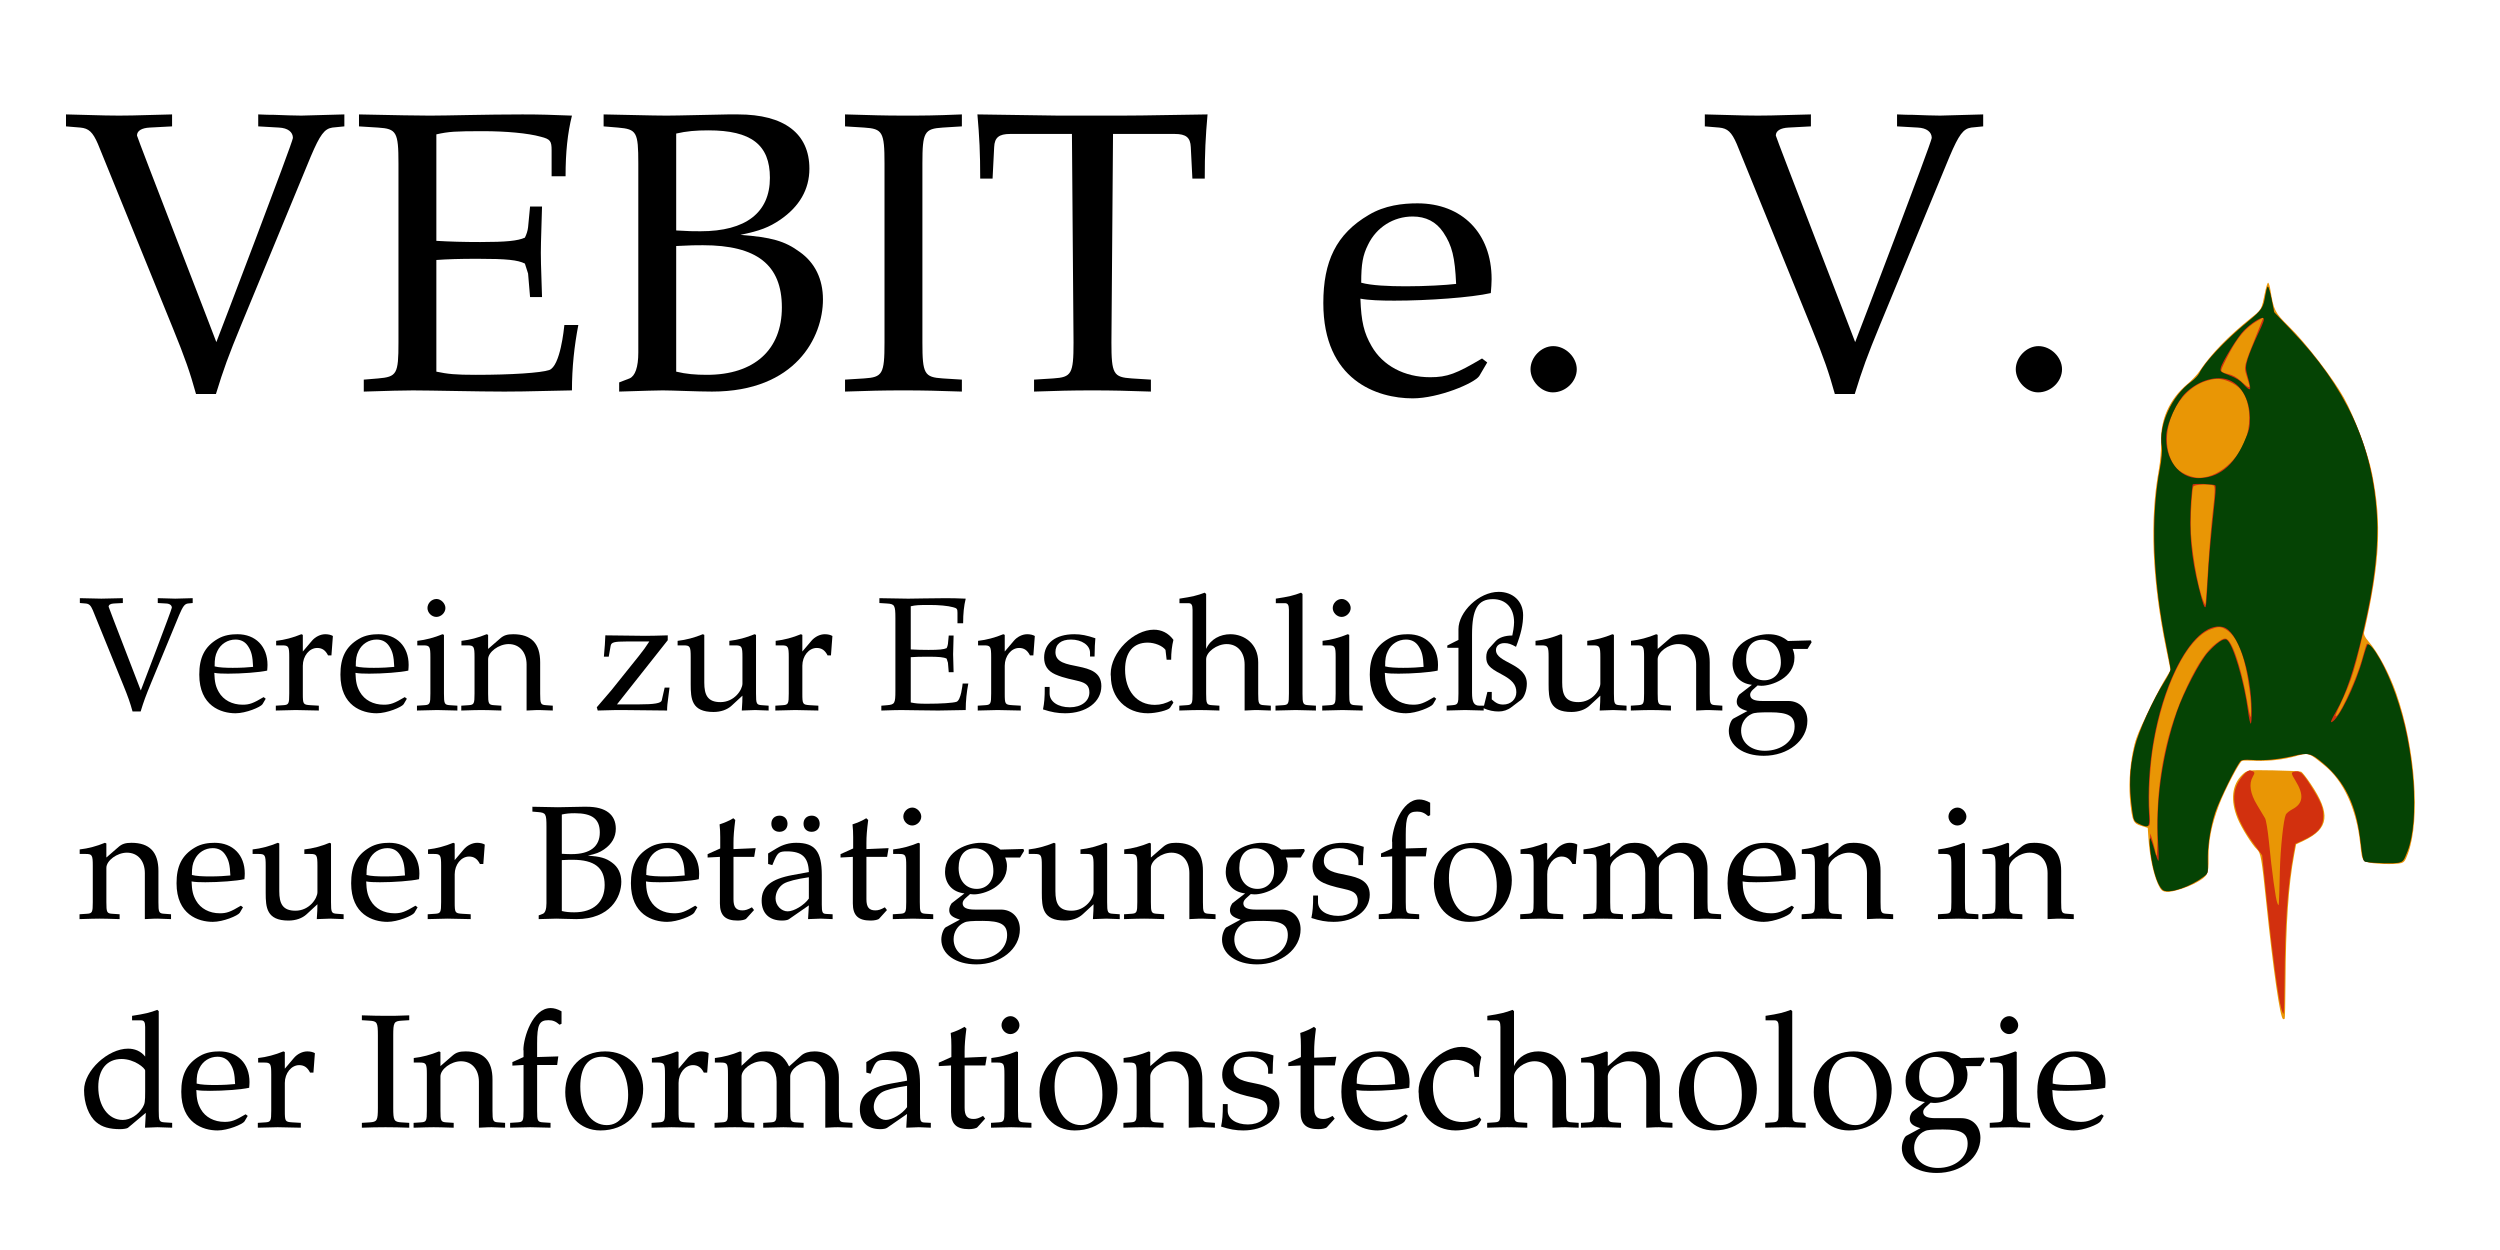 <?xml version="1.0" encoding="UTF-8" standalone="no"?>
<!-- Created with Inkscape (http://www.inkscape.org/) -->

<svg
   xmlns:dc="http://purl.org/dc/elements/1.1/"
   xmlns:cc="http://creativecommons.org/ns#"
   xmlns:rdf="http://www.w3.org/1999/02/22-rdf-syntax-ns#"
   xmlns:svg="http://www.w3.org/2000/svg"
   xmlns="http://www.w3.org/2000/svg"
   xmlns:sodipodi="http://sodipodi.sourceforge.net/DTD/sodipodi-0.dtd"
   xmlns:inkscape="http://www.inkscape.org/namespaces/inkscape"
   width="6cm"
   height="3cm"
   viewBox="0 0 60 30"
   version="1.1"
   id="svg8"
   inkscape:version="0.92.4 (5da689c313, 2019-01-14)"
   sodipodi:docname="vebit-postbox.svg"
   inkscape:export-filename="/home/vv01f/Bilder/vebit-postbox.png"
   inkscape:export-xdpi="1199.7267"
   inkscape:export-ydpi="1199.7267">
  <defs
     id="defs2" />
  <sodipodi:namedview
     id="base"
     pagecolor="#ffffff"
     bordercolor="#666666"
     borderopacity="1.0"
     inkscape:pageopacity="0.0"
     inkscape:pageshadow="2"
     inkscape:zoom="1.4"
     inkscape:cx="185.11559"
     inkscape:cy="-13.211224"
     inkscape:document-units="mm"
     inkscape:current-layer="layer1"
     showgrid="false"
     fit-margin-top="0"
     fit-margin-left="0"
     fit-margin-right="0"
     fit-margin-bottom="0"
     units="cm"
     inkscape:window-width="1366"
     inkscape:window-height="707"
     inkscape:window-x="0"
     inkscape:window-y="0"
     inkscape:window-maximized="1" />
  <g
     inkscape:label="view"
     inkscape:groupmode="layer"
     id="layer1"
     transform="translate(-69.673,-66.184)"
     style="display:inline">
    <g
       aria-label="Verein zur Erschließung neuer Betätigungsformen in der Informationstechnologie "
       transform="matrix(0.097,0,0,0.097,65.184,66.799)"
       style="font-style:normal;font-variant:normal;font-weight:normal;font-stretch:normal;font-size:40px;line-height:1.25;font-family:monospace;-inkscape-font-specification:monospace;letter-spacing:0px;word-spacing:0px;fill:#000000;fill-opacity:1;stroke:none"
       id="flowRoot1007">
      <path
         d="m 76.675,142.86 v -1.2 c -4.4,0.12 -4.4,0.12 -5.32,0.12 -0.92,0 -0.92,0 -5.32,-0.12 v 1.2 l 1.44,0.12 c 0.84,0.08 1.24,0.44 1.76,1.64 l 7.52,18.48 c 1.24,3.04 1.72,4.44 2.32,6.6 h 2 c 0.76,-2.48 1.24,-3.8 2.56,-7 l 6.96,-16.84 c 0.92,-2.16 1.36,-2.76 2.16,-2.88 l 1.2,-0.12 v -1.2 l -4.32,0.12 c -0.72,0 -1.64,-0.04 -2.8,-0.08 -0.2,0 -0.88,0 -1.52,-0.04 v 1.2 l 2.08,0.12 c 0.88,0.04 1.4,0.44 1.4,1.04 0,0.4 -7.44,19.88 -7.68,20.48 -0.04,-0.16 -7.96,-20.56 -7.96,-20.72 0,-0.48 0.48,-0.76 1.28,-0.8 z"
         style="font-style:normal;font-variant:normal;font-weight:normal;font-stretch:normal;font-family:'Asana Math';-inkscape-font-specification:'Asana Math'"
         id="path1059"
         inkscape:connector-curvature="0" />
      <path
         d="m 104.543,170.14 c 2.6,0 6.2,-1.52 6.68,-2.24 l 0.8,-1.36 -0.52,-0.4 c -2.56,1.52 -3.48,1.88 -5.2,1.88 -2.6,0 -4.76,-1.16 -5.88,-3.12 -0.76,-1.32 -1.04,-2.44 -1.12,-4.76 0.84,0.16 2.04,0.2 3.4,0.2 3.4,0 7.76,-0.32 9.68,-0.76 0.04,-0.56 0.08,-0.92 0.08,-1.4 0,-4.6 -2.96,-7.6 -7.44,-7.6 -1.48,0 -3.28,0.2 -4.88,1.16 -3.28,1.92 -4.56,4.68 -4.56,8.84 0,7.76 5.4,9.56 8.96,9.56 z m 4.36,-11.48 c -1,0.12 -3.04,0.24 -5.04,0.24 -1.72,0 -3.48,-0.08 -4.48,-0.36 0,-1.88 0.16,-2.76 0.68,-3.8 0.84,-1.76 2.56,-2.84 4.48,-2.84 1.32,0 2.36,0.52 3.08,1.6 0.88,1.32 1.16,2.48 1.28,5.16 z"
         style="font-style:normal;font-variant:normal;font-weight:normal;font-stretch:normal;font-family:'Asana Math';-inkscape-font-specification:'Asana Math'"
         id="path1061"
         inkscape:connector-curvature="0" />
      <path
         d="m 114.604,153.34 h 1.48 c 1.6,0 1.76,0.28 1.76,2.92 v 9 c 0,2.52 -0.12,2.8 -1.48,2.88 l -1.84,0.12 v 1.2 c 2.88,-0.08 3.92,-0.12 4.92,-0.12 0.8,0 0.8,0 5.72,0.12 v -1.2 l -2.08,-0.12 c -1.8,-0.12 -1.88,-0.24 -1.88,-2.88 v -6.88 c 0,-2.4 1.6,-4.4 3.56,-4.4 1.2,0 2.04,0.56 2.68,1.84 h 0.84 l 0.36,-4.8 c -0.44,-0.28 -1.16,-0.44 -1.88,-0.44 -1.2,0 -2.48,0.64 -3.32,1.64 l -2.24,2.64 v -4.12 l -0.36,-0.16 c -2.04,0.84 -4.12,1.4 -6.24,1.64 z"
         style="font-style:normal;font-variant:normal;font-weight:normal;font-stretch:normal;font-family:'Asana Math';-inkscape-font-specification:'Asana Math'"
         id="path1063"
         inkscape:connector-curvature="0" />
      <path
         d="m 139.465,170.14 c 2.6,0 6.2,-1.52 6.68,-2.24 l 0.8,-1.36 -0.52,-0.4 c -2.56,1.52 -3.48,1.88 -5.2,1.88 -2.6,0 -4.76,-1.16 -5.88,-3.12 -0.76,-1.32 -1.04,-2.44 -1.12,-4.76 0.84,0.16 2.04,0.2 3.4,0.2 3.4,0 7.76,-0.32 9.68,-0.76 0.04,-0.56 0.08,-0.92 0.08,-1.4 0,-4.6 -2.96,-7.6 -7.44,-7.6 -1.48,0 -3.28,0.2 -4.88,1.16 -3.28,1.92 -4.56,4.68 -4.56,8.84 0,7.76 5.4,9.56 8.96,9.56 z m 4.36,-11.48 c -1,0.12 -3.04,0.24 -5.04,0.24 -1.72,0 -3.48,-0.08 -4.48,-0.36 0,-1.88 0.16,-2.76 0.68,-3.8 0.84,-1.76 2.56,-2.84 4.48,-2.84 1.32,0 2.36,0.52 3.08,1.6 0.88,1.32 1.16,2.48 1.28,5.16 z"
         style="font-style:normal;font-variant:normal;font-weight:normal;font-stretch:normal;font-family:'Asana Math';-inkscape-font-specification:'Asana Math'"
         id="path1065"
         inkscape:connector-curvature="0" />
      <path
         d="m 156.125,150.74 -0.36,-0.16 c -2.04,0.84 -4.12,1.4 -6.24,1.64 v 1.12 h 1.48 c 1.6,0 1.76,0.28 1.76,2.92 v 9 c 0,2.52 -0.12,2.8 -1.48,2.88 l -1.84,0.12 v 1.2 c 4,-0.12 4,-0.12 5,-0.12 1,0 1,0 5,0.12 v -1.2 l -1.84,-0.12 c -1.36,-0.08 -1.48,-0.36 -1.48,-2.88 z m -1.84,-8.88 c -1.2,0 -2.24,1.04 -2.24,2.24 0,1.16 1.04,2.2 2.2,2.2 1.16,0 2.24,-1.04 2.24,-2.2 0,-1.12 -1.08,-2.24 -2.2,-2.24 z"
         style="font-style:normal;font-variant:normal;font-weight:normal;font-stretch:normal;font-family:'Asana Math';-inkscape-font-specification:'Asana Math'"
         id="path1067"
         inkscape:connector-curvature="0" />
      <path
         d="m 176.568,169.46 c 2.44,-0.12 2.48,-0.12 3.16,-0.12 0.56,0 0.56,0 3.32,0.12 v -1.2 l -1.64,-0.12 c -1.36,-0.08 -1.48,-0.32 -1.48,-2.88 v -7.72 c 0,-4.68 -2.2,-6.96 -6.68,-6.96 -1.48,0 -2.32,0.28 -3.16,1 l -3.04,2.64 v -3.48 l -0.36,-0.16 c -2.04,0.84 -4.12,1.4 -6.24,1.64 v 1.12 h 1.48 c 1.6,0 1.76,0.28 1.76,2.92 v 9 c 0,2.52 -0.12,2.8 -1.48,2.88 l -1.8,0.12 v 1.2 c 2.72,-0.08 3.8,-0.12 4.96,-0.12 1.16,0 2.24,0.04 4.96,0.12 v -1.2 l -1.8,-0.12 c -1.36,-0.08 -1.48,-0.36 -1.48,-2.88 v -8.48 c 0,-1.8 2.64,-3.76 5.08,-3.76 2.68,0 4.44,2 4.44,5.08 z"
         style="font-style:normal;font-variant:normal;font-weight:normal;font-stretch:normal;font-family:'Asana Math';-inkscape-font-specification:'Asana Math'"
         id="path1069"
         inkscape:connector-curvature="0" />
      <path
         d="m 211.493,152.06 v -1.2 c -2.8,0.08 -4,0.12 -5.52,0.12 0,0 -9.92,-0.12 -9.92,-0.12 -0.08,2.04 -0.12,2.52 -0.36,5.28 h 1.2 l 0.48,-2.72 c 0.16,-0.84 0.88,-1.04 3.84,-1.04 h 5.72 c -0.84,1.32 -1.52,2.24 -2.6,3.6 l -6.8,8.48 -3.6,4.2 0.24,0.8 c 4.16,-0.12 4.4,-0.12 6.12,-0.12 0,0 11.04,0.12 11.04,0.12 0,-0.92 0.08,-1.88 0.36,-3.8 l 0.24,-1.88 h -1.2 l -0.72,3.16 c -0.16,0.72 -1.84,1 -5.68,1 h -5.4 z"
         style="font-style:normal;font-variant:normal;font-weight:normal;font-stretch:normal;font-family:'Asana Math';-inkscape-font-specification:'Asana Math'"
         id="path1071"
         inkscape:connector-curvature="0" />
      <path
         d="m 224.535,167.38 c -3.2,0 -4,-1.8 -4,-4.84 v -11.8 l -0.36,-0.16 c -2.04,0.84 -4.12,1.4 -6.24,1.64 v 1.12 h 1.48 c 1.6,0 1.76,0.28 1.76,2.92 v 6.72 c 0,3.56 0.2,6.84 5.64,6.84 1.8,0 3.4,-0.56 4.48,-1.56 l 2.68,-2.48 c 0,1.16 -0.04,1.8 -0.16,3.68 2.68,-0.12 2.72,-0.12 3.32,-0.12 0.56,0 0.56,0 3.32,0.12 v -1.2 l -1.64,-0.12 c -1.36,-0.08 -1.48,-0.32 -1.48,-2.88 v -14.52 l -0.36,-0.16 c -2.04,0.84 -4.12,1.4 -6.24,1.64 v 1.12 h 1.48 c 1.6,0 1.76,0.28 1.76,2.92 v 6.52 c 0,1.52 -1.96,4.6 -5.44,4.6 z"
         style="font-style:normal;font-variant:normal;font-weight:normal;font-stretch:normal;font-family:'Asana Math';-inkscape-font-specification:'Asana Math'"
         id="path1073"
         inkscape:connector-curvature="0" />
      <path
         d="m 238.197,153.34 h 1.48 c 1.6,0 1.76,0.28 1.76,2.92 v 9 c 0,2.52 -0.12,2.8 -1.48,2.88 l -1.84,0.12 v 1.2 c 2.88,-0.08 3.92,-0.12 4.92,-0.12 0.8,0 0.8,0 5.72,0.12 v -1.2 l -2.08,-0.12 c -1.8,-0.12 -1.88,-0.24 -1.88,-2.88 v -6.88 c 0,-2.4 1.6,-4.4 3.56,-4.4 1.2,0 2.04,0.56 2.68,1.84 h 0.84 l 0.36,-4.8 c -0.44,-0.28 -1.16,-0.44 -1.88,-0.44 -1.2,0 -2.48,0.64 -3.32,1.64 l -2.24,2.64 v -4.12 l -0.36,-0.16 c -2.04,0.84 -4.12,1.4 -6.24,1.64 z"
         style="font-style:normal;font-variant:normal;font-weight:normal;font-stretch:normal;font-family:'Asana Math';-inkscape-font-specification:'Asana Math'"
         id="path1075"
         inkscape:connector-curvature="0" />
      <path
         d="m 278.54,169.46 c 1.24,0 1.24,0 6.68,-0.12 0,-2.32 0.24,-4.48 0.64,-6.56 h -1.4 c -0.04,0.36 -0.4,4.12 -1.52,4.52 -0.84,0.28 -3.76,0.48 -7.36,0.48 -2.08,0 -2.8,-0.08 -3.96,-0.32 v -11.2 c 1.12,-0.08 2.32,-0.12 4.12,-0.12 2.96,0 4.04,0.12 4.76,0.48 l 0.32,1 0.2,2.36 h 1.2 c -0.12,-3.72 -0.12,-3.72 -0.12,-4.44 0,-0.64 0,-0.64 0.12,-4.64 h -1.2 l -0.2,2.08 c -0.04,0.36 -0.16,0.72 -0.32,1.04 -0.72,0.32 -1.84,0.44 -4.48,0.44 -1.68,0 -3.04,-0.04 -4.4,-0.12 v -10.68 c 1.24,-0.28 1.92,-0.32 4.68,-0.32 2.28,0 4.52,0.2 5.8,0.56 0.96,0.24 1.08,0.44 1.08,1.36 v 2.6 h 1.4 c 0,-2.4 0.2,-4.32 0.64,-6.08 -1.96,-0.08 -3.2,-0.12 -4.96,-0.12 -3.72,0 -7.44,0.12 -9.28,0.12 -1.36,0 -3.16,-0.04 -7.12,-0.12 v 1.2 l 1.92,0.12 c 1.84,0.12 2.04,0.44 2.04,3.6 v 17.96 c 0,3.16 -0.16,3.44 -2.04,3.6 l -1.44,0.12 v 1.2 c 2.64,-0.08 3.8,-0.12 4.92,-0.12 1.84,0 6.48,0.12 9.28,0.12 z"
         style="font-style:normal;font-variant:normal;font-weight:normal;font-stretch:normal;font-family:'Asana Math';-inkscape-font-specification:'Asana Math'"
         id="path1077"
         inkscape:connector-curvature="0" />
      <path
         d="m 288.275,153.34 h 1.48 c 1.6,0 1.76,0.28 1.76,2.92 v 9 c 0,2.52 -0.12,2.8 -1.48,2.88 l -1.84,0.12 v 1.2 c 2.88,-0.08 3.92,-0.12 4.92,-0.12 0.8,0 0.8,0 5.72,0.12 v -1.2 l -2.08,-0.12 c -1.8,-0.12 -1.88,-0.24 -1.88,-2.88 v -6.88 c 0,-2.4 1.6,-4.4 3.56,-4.4 1.2,0 2.04,0.56 2.68,1.84 h 0.84 l 0.36,-4.8 c -0.44,-0.28 -1.16,-0.44 -1.88,-0.44 -1.2,0 -2.48,0.64 -3.32,1.64 l -2.24,2.64 v -4.12 l -0.36,-0.16 c -2.04,0.84 -4.12,1.4 -6.24,1.64 z"
         style="font-style:normal;font-variant:normal;font-weight:normal;font-stretch:normal;font-family:'Asana Math';-inkscape-font-specification:'Asana Math'"
         id="path1079"
         inkscape:connector-curvature="0" />
      <path
         d="m 304.777,163.62 c 0,2.76 -0.12,3.96 -0.44,5.56 2.08,0.68 3.64,0.96 5.48,0.96 5.24,0 8.96,-2.8 8.96,-6.72 0,-6.92 -11.36,-3.2 -11.36,-8.4 0,-2 1.4,-3.12 3.84,-3.12 2.68,0 4.72,1.4 4.72,3.28 v 0.92 h 1.12 c 0.04,-2.32 0.08,-3.28 0.2,-4.52 -2.12,-0.72 -3.56,-1 -5.2,-1 -4.64,0 -7.48,2.2 -7.48,5.8 0,1.92 0.88,3.28 2.72,4.12 4.72,2.08 8.48,1.04 8.48,4.48 0,2.16 -2,3.68 -4.84,3.68 -2.92,0 -5,-1.4 -5,-3.4 v -1.64 z"
         style="font-style:normal;font-variant:normal;font-weight:normal;font-stretch:normal;font-family:'Asana Math';-inkscape-font-specification:'Asana Math'"
         id="path1081"
         inkscape:connector-curvature="0" />
      <path
         d="m 336.05,156.9 c 0,-1.84 0.2,-3.48 0.56,-4.92 -1.28,-1.76 -3,-2.52 -4.84,-2.52 -4.92,0 -10.68,5.48 -10.68,10.96 0,0.16 0,0.36 0.04,0.52 0,5.4 3.8,9.2 9.16,9.2 2.08,0 5.08,-0.76 5.48,-1.36 l 0.84,-1.28 -0.4,-0.6 c -1.48,0.8 -2.76,1.16 -4.2,1.16 -4.44,0 -7.36,-3.44 -7.36,-8.72 0,-4.28 2,-6.68 5.6,-6.68 1.76,0 3.68,0.8 4.4,1.8 l 0.28,2.44 z"
         style="font-style:normal;font-variant:normal;font-weight:normal;font-stretch:normal;font-family:'Asana Math';-inkscape-font-specification:'Asana Math'"
         id="path1083"
         inkscape:connector-curvature="0" />
      <path
         d="m 338.104,142.9 h 2.24 c 0.72,0 1,0.44 1,1.64 v 20.72 c 0,2.52 -0.12,2.8 -1.48,2.88 l -1.8,0.12 v 1.2 c 2.72,-0.08 3.8,-0.12 4.96,-0.12 1.16,0 2.24,0.04 4.96,0.12 v -1.2 l -1.8,-0.12 c -1.36,-0.08 -1.48,-0.36 -1.48,-2.88 v -8.48 c 0,-1.8 2.64,-3.76 5.08,-3.76 2.68,0 4.44,2 4.44,5.08 v 11.36 c 2.44,-0.12 2.48,-0.12 3.16,-0.12 0.56,0 0.56,0 3.32,0.12 v -1.2 l -1.64,-0.12 c -1.36,-0.08 -1.48,-0.32 -1.48,-2.88 v -7.72 c 0,-4.64 -3.48,-6.96 -6.88,-6.96 -2.48,0 -4.92,1.2 -6,3.64 v -13.6 l -0.36,-0.32 c -1.76,0.68 -3.08,1 -6.24,1.48 z"
         style="font-style:normal;font-variant:normal;font-weight:normal;font-stretch:normal;font-family:'Asana Math';-inkscape-font-specification:'Asana Math'"
         id="path1085"
         inkscape:connector-curvature="0" />
      <path
         d="m 361.947,142.9 h 2.24 c 0.72,0 1,0.44 1,1.64 v 20.72 c 0,2.52 -0.12,2.8 -1.48,2.88 l -1.84,0.12 v 1.2 c 4,-0.12 4,-0.12 5,-0.12 1,0 1,0 5,0.12 v -1.2 l -1.84,-0.12 c -1.36,-0.08 -1.48,-0.36 -1.48,-2.88 v -24.64 l -0.36,-0.32 c -1.76,0.68 -3.08,1 -6.24,1.48 z"
         style="font-style:normal;font-variant:normal;font-weight:normal;font-stretch:normal;font-family:'Asana Math';-inkscape-font-specification:'Asana Math'"
         id="path1087"
         inkscape:connector-curvature="0" />
      <path
         d="m 380.11,150.74 -0.36,-0.16 c -2.04,0.84 -4.12,1.4 -6.24,1.64 v 1.12 h 1.48 c 1.6,0 1.76,0.28 1.76,2.92 v 9 c 0,2.52 -0.12,2.8 -1.48,2.88 l -1.84,0.12 v 1.2 c 4,-0.12 4,-0.12 5,-0.12 1,0 1,0 5,0.12 v -1.2 l -1.84,-0.12 c -1.36,-0.08 -1.48,-0.36 -1.48,-2.88 z m -1.84,-8.88 c -1.2,0 -2.24,1.04 -2.24,2.24 0,1.16 1.04,2.2 2.2,2.2 1.16,0 2.24,-1.04 2.24,-2.2 0,-1.12 -1.08,-2.24 -2.2,-2.24 z"
         style="font-style:normal;font-variant:normal;font-weight:normal;font-stretch:normal;font-family:'Asana Math';-inkscape-font-specification:'Asana Math'"
         id="path1089"
         inkscape:connector-curvature="0" />
      <path
         d="m 394.152,170.14 c 2.6,0 6.2,-1.52 6.68,-2.24 l 0.8,-1.36 -0.52,-0.4 c -2.56,1.52 -3.48,1.88 -5.2,1.88 -2.6,0 -4.76,-1.16 -5.88,-3.12 -0.76,-1.32 -1.04,-2.44 -1.12,-4.76 0.84,0.16 2.04,0.2 3.4,0.2 3.4,0 7.76,-0.32 9.68,-0.76 0.04,-0.56 0.08,-0.92 0.08,-1.4 0,-4.6 -2.96,-7.6 -7.44,-7.6 -1.48,0 -3.28,0.2 -4.88,1.16 -3.28,1.92 -4.56,4.68 -4.56,8.84 0,7.76 5.4,9.56 8.96,9.56 z m 4.36,-11.48 c -1,0.12 -3.04,0.24 -5.04,0.24 -1.72,0 -3.48,-0.08 -4.48,-0.36 0,-1.88 0.16,-2.76 0.68,-3.8 0.84,-1.76 2.56,-2.84 4.48,-2.84 1.32,0 2.36,0.52 3.08,1.6 0.88,1.32 1.16,2.48 1.28,5.16 z"
         style="font-style:normal;font-variant:normal;font-weight:normal;font-stretch:normal;font-family:'Asana Math';-inkscape-font-specification:'Asana Math'"
         id="path1091"
         inkscape:connector-curvature="0" />
      <path
         d="m 416.413,154.5 c 0,-1.04 0.84,-1.72 2.12,-1.72 0.96,0 1.64,0.24 2.84,0.92 1.24,-3.2 1.76,-5.56 1.76,-7.84 0,-3.4 -2.48,-5.76 -6.04,-5.76 -4.92,0 -9.96,5 -9.96,9.24 v 2.64 l -2.76,1.4 v 0.56 h 2.76 v 11.32 c 0,2.52 -0.12,2.76 -1.48,2.88 l -1.44,0.12 v 1.2 l 4.56,-0.12 c 0.44,0 0.72,0 4.6,0.12 v -0.56 c 1.28,0.56 2.44,0.8 3.72,0.8 1.12,0 2.24,-0.36 3.16,-1.08 l 2.32,-1.76 c 0.84,-0.64 1.48,-2.4 1.48,-4.04 0,-5.08 -7.64,-5.08 -7.64,-8.32 z m 4.04,-3.6 c -1.84,0 -3.32,0.52 -4.12,1.4 l -1.56,1.72 c -0.52,0.56 -0.76,1.32 -0.76,2.24 0,1.8 0.72,2.64 3.72,4.2 2.72,1.44 3.72,2.6 3.72,4.48 0,1.76 -1.4,3.04 -3.24,3.04 -1.08,0 -1.76,-0.32 -2.84,-1.28 v -1.84 h -1.08 l -0.84,3.4 h -1.12 c -1.36,0 -1.84,-0.84 -1.84,-3.2 v -14.36 c 0,-6.36 1.44,-8.8 5.16,-8.8 3.24,0 5.24,2.2 5.24,5.72 0,1 -0.28,2.64 -0.44,3.28 z"
         style="font-style:normal;font-variant:normal;font-weight:normal;font-stretch:normal;font-family:'Asana Math';-inkscape-font-specification:'Asana Math'"
         id="path1093"
         inkscape:connector-curvature="0" />
      <path
         d="m 436.8,167.38 c -3.2,0 -4,-1.8 -4,-4.84 v -11.8 l -0.36,-0.16 c -2.04,0.84 -4.12,1.4 -6.24,1.64 v 1.12 h 1.48 c 1.6,0 1.76,0.28 1.76,2.92 v 6.72 c 0,3.56 0.2,6.84 5.64,6.84 1.8,0 3.4,-0.56 4.48,-1.56 l 2.68,-2.48 c 0,1.16 -0.04,1.8 -0.16,3.68 2.68,-0.12 2.72,-0.12 3.32,-0.12 0.56,0 0.56,0 3.32,0.12 v -1.2 l -1.64,-0.12 c -1.36,-0.08 -1.48,-0.32 -1.48,-2.88 v -14.52 l -0.36,-0.16 c -2.04,0.84 -4.12,1.4 -6.24,1.64 v 1.12 h 1.48 c 1.6,0 1.76,0.28 1.76,2.92 v 6.52 c 0,1.52 -1.96,4.6 -5.44,4.6 z"
         style="font-style:normal;font-variant:normal;font-weight:normal;font-stretch:normal;font-family:'Asana Math';-inkscape-font-specification:'Asana Math'"
         id="path1095"
         inkscape:connector-curvature="0" />
      <path
         d="m 465.943,169.46 c 2.44,-0.12 2.48,-0.12 3.16,-0.12 0.56,0 0.56,0 3.32,0.12 v -1.2 l -1.64,-0.12 c -1.36,-0.08 -1.48,-0.32 -1.48,-2.88 v -7.72 c 0,-4.68 -2.2,-6.96 -6.68,-6.96 -1.48,0 -2.32,0.28 -3.16,1 l -3.04,2.64 v -3.48 l -0.36,-0.16 c -2.04,0.84 -4.12,1.4 -6.24,1.64 v 1.12 h 1.48 c 1.6,0 1.76,0.28 1.76,2.92 v 9 c 0,2.52 -0.12,2.8 -1.48,2.88 l -1.8,0.12 v 1.2 c 2.72,-0.08 3.8,-0.12 4.96,-0.12 1.16,0 2.24,0.04 4.96,0.12 v -1.2 l -1.8,-0.12 c -1.36,-0.08 -1.48,-0.36 -1.48,-2.88 v -8.48 c 0,-1.8 2.64,-3.76 5.08,-3.76 2.68,0 4.44,2 4.44,5.08 z"
         style="font-style:normal;font-variant:normal;font-weight:normal;font-stretch:normal;font-family:'Asana Math';-inkscape-font-specification:'Asana Math'"
         id="path1097"
         inkscape:connector-curvature="0" />
      <path
         d="m 474.946,157.78 c 0,2.96 1.84,5 4.8,5.32 l -3.16,2.44 c -0.4,0.6 -0.6,1.12 -0.6,1.72 0,1.12 0.72,1.76 2.64,2.32 l -3.48,1.88 c -0.56,0.32 -1.12,1.8 -1.12,3.04 0,3.64 3.56,6.16 8.64,6.16 6.04,0 10.8,-3.8 10.8,-8.68 0,-2.88 -1.92,-4.88 -4.72,-4.88 h -6.4 c -2.08,0 -3.04,-0.48 -3.04,-1.56 0,-0.92 1.16,-1.6 1.84,-2.28 0.4,0.04 0.64,0.08 0.96,0.08 2.44,0 8.16,-1.88 8.16,-6.96 0,-0.8 -0.12,-1.32 -0.44,-2.16 h 3.68 l 1,-1.64 -0.16,-0.48 -5.68,0.16 c -1.48,-1.2 -2.92,-1.68 -4.88,-1.68 -3,0 -8.84,1.8 -8.84,7.2 z m 7.4,-5.84 c 2.72,0 4.56,2.24 4.56,5.64 0,2.6 -1.68,4.4 -4.12,4.4 -2.68,0 -4.48,-2.08 -4.48,-5.16 0,-3.08 1.48,-4.88 4.04,-4.88 z m 1.88,17.96 c 4.52,0 6.08,0.92 6.08,3.52 0,3.44 -3.16,6 -7.36,6 -3.48,0 -5.88,-2.04 -5.88,-5 0,-1.8 1.04,-3.44 2.64,-4.12 0.64,-0.32 1.76,-0.4 4.52,-0.4 z"
         style="font-style:normal;font-variant:normal;font-weight:normal;font-stretch:normal;font-family:'Asana Math';-inkscape-font-specification:'Asana Math'"
         id="path1099"
         inkscape:connector-curvature="0" />
      <path
         d="m 82.115,221.069 c 2.44,-0.12 2.48,-0.12 3.16,-0.12 0.56,0 0.56,0 3.32,0.12 v -1.2 l -1.64,-0.12 c -1.36,-0.08 -1.48,-0.32 -1.48,-2.88 v -7.72 c 0,-4.68 -2.2,-6.96 -6.68,-6.96 -1.48,0 -2.32,0.28 -3.16,1 l -3.04,2.64 v -3.48 l -0.36,-0.16 c -2.04,0.84 -4.12,1.4 -6.24,1.64 v 1.12 h 1.48 c 1.6,0 1.76,0.28 1.76,2.92 v 9 c 0,2.52 -0.12,2.8 -1.48,2.88 l -1.8,0.12 v 1.2 c 2.72,-0.08 3.8,-0.12 4.96,-0.12 1.16,0 2.24,0.04 4.96,0.12 v -1.2 l -1.8,-0.12 c -1.36,-0.08 -1.48,-0.36 -1.48,-2.88 v -8.48 c 0,-1.8 2.64,-3.76 5.08,-3.76 2.68,0 4.44,2 4.44,5.08 z"
         style="font-style:normal;font-variant:normal;font-weight:normal;font-stretch:normal;font-family:'Asana Math';-inkscape-font-specification:'Asana Math'"
         id="path1101"
         inkscape:connector-curvature="0" />
      <path
         d="m 98.918,221.749 c 2.6,0 6.2,-1.52 6.68,-2.24 l 0.8,-1.36 -0.52,-0.4 c -2.56,1.52 -3.48,1.88 -5.2,1.88 -2.6,0 -4.76,-1.16 -5.88,-3.12 -0.76,-1.32 -1.04,-2.44 -1.12,-4.76 0.84,0.16 2.04,0.2 3.4,0.2 3.4,0 7.76,-0.32 9.68,-0.76 0.04,-0.56 0.08,-0.92 0.08,-1.4 0,-4.6 -2.96,-7.6 -7.44,-7.6 -1.48,0 -3.28,0.2 -4.88,1.16 -3.28,1.92 -4.56,4.68 -4.56,8.84 0,7.76 5.4,9.56 8.96,9.56 z m 4.36,-11.48 c -1,0.12 -3.04,0.24 -5.04,0.24 -1.72,0 -3.48,-0.08 -4.48,-0.36 0,-1.88 0.16,-2.76 0.68,-3.8 0.84,-1.76 2.56,-2.84 4.48,-2.84 1.32,0 2.36,0.52 3.08,1.6 0.88,1.32 1.16,2.48 1.28,5.16 z"
         style="font-style:normal;font-variant:normal;font-weight:normal;font-stretch:normal;font-family:'Asana Math';-inkscape-font-specification:'Asana Math'"
         id="path1103"
         inkscape:connector-curvature="0" />
      <path
         d="m 119.379,218.989 c -3.2,0 -4,-1.8 -4,-4.84 v -11.8 l -0.36,-0.16 c -2.04,0.84 -4.12,1.4 -6.24,1.64 v 1.12 h 1.48 c 1.6,0 1.76,0.28 1.76,2.92 v 6.72 c 0,3.56 0.2,6.84 5.64,6.84 1.8,0 3.4,-0.56 4.48,-1.56 l 2.68,-2.48 c 0,1.16 -0.04,1.8 -0.16,3.68 2.68,-0.12 2.72,-0.12 3.32,-0.12 0.56,0 0.56,0 3.32,0.12 v -1.2 l -1.64,-0.12 c -1.36,-0.08 -1.48,-0.32 -1.48,-2.88 v -14.52 l -0.36,-0.16 c -2.04,0.84 -4.12,1.4 -6.24,1.64 v 1.12 h 1.48 c 1.6,0 1.76,0.28 1.76,2.92 v 6.52 c 0,1.52 -1.96,4.6 -5.44,4.6 z"
         style="font-style:normal;font-variant:normal;font-weight:normal;font-stretch:normal;font-family:'Asana Math';-inkscape-font-specification:'Asana Math'"
         id="path1105"
         inkscape:connector-curvature="0" />
      <path
         d="m 142.121,221.749 c 2.6,0 6.2,-1.52 6.68,-2.24 l 0.8,-1.36 -0.52,-0.4 c -2.56,1.52 -3.48,1.88 -5.2,1.88 -2.6,0 -4.76,-1.16 -5.88,-3.12 -0.76,-1.32 -1.04,-2.44 -1.12,-4.76 0.84,0.16 2.04,0.2 3.4,0.2 3.4,0 7.76,-0.32 9.68,-0.76 0.04,-0.56 0.08,-0.92 0.08,-1.4 0,-4.6 -2.96,-7.6 -7.44,-7.6 -1.48,0 -3.28,0.2 -4.88,1.16 -3.28,1.92 -4.56,4.68 -4.56,8.84 0,7.76 5.4,9.56 8.96,9.56 z m 4.36,-11.48 c -1,0.12 -3.04,0.24 -5.04,0.24 -1.72,0 -3.48,-0.08 -4.48,-0.36 0,-1.88 0.16,-2.76 0.68,-3.8 0.84,-1.76 2.56,-2.84 4.48,-2.84 1.32,0 2.36,0.52 3.08,1.6 0.88,1.32 1.16,2.48 1.28,5.16 z"
         style="font-style:normal;font-variant:normal;font-weight:normal;font-stretch:normal;font-family:'Asana Math';-inkscape-font-specification:'Asana Math'"
         id="path1107"
         inkscape:connector-curvature="0" />
      <path
         d="m 152.182,204.949 h 1.48 c 1.6,0 1.76,0.28 1.76,2.92 v 9 c 0,2.52 -0.12,2.8 -1.48,2.88 l -1.84,0.12 v 1.2 c 2.88,-0.08 3.92,-0.12 4.92,-0.12 0.8,0 0.8,0 5.72,0.12 v -1.2 l -2.08,-0.12 c -1.8,-0.12 -1.88,-0.24 -1.88,-2.88 v -6.88 c 0,-2.4 1.6,-4.4 3.56,-4.4 1.2,0 2.04,0.56 2.68,1.84 h 0.84 l 0.36,-4.8 c -0.44,-0.28 -1.16,-0.44 -1.88,-0.44 -1.2,0 -2.48,0.64 -3.32,1.64 l -2.24,2.64 v -4.12 l -0.36,-0.16 c -2.04,0.84 -4.12,1.4 -6.24,1.64 z"
         style="font-style:normal;font-variant:normal;font-weight:normal;font-stretch:normal;font-family:'Asana Math';-inkscape-font-specification:'Asana Math'"
         id="path1109"
         inkscape:connector-curvature="0" />
      <path
         d="m 188.885,221.069 c 8.4,0 11.12,-5.48 11.12,-9.24 0,-2.04 -0.8,-3.68 -2.32,-4.76 -1.52,-1.12 -2.88,-1.48 -5.96,-1.72 1.96,-0.4 2.88,-0.76 4,-1.52 1.92,-1.32 2.92,-3.04 2.92,-5.12 0,-3.52 -2.52,-5.44 -7.16,-5.44 h -1 c -5.56,0.12 -5.56,0.12 -6.16,0.12 -0.76,0 -0.76,0 -6.32,-0.12 v 1.2 l 1.44,0.12 c 1.88,0.16 2.04,0.44 2.04,3.6 v 18.96 c 0,1.48 -0.32,2.36 -0.88,2.6 l -1.04,0.4 v 0.92 c 2.76,-0.08 3.6,-0.12 4.36,-0.12 1,0 3.48,0.12 4.96,0.12 z m -3.6,-14.6 c 1.56,-0.08 1.92,-0.08 2.68,-0.08 5.4,0 7.92,1.96 7.92,6.24 0,4.24 -2.76,6.76 -7.52,6.76 -1.16,0 -2.08,-0.08 -3.08,-0.32 z m 0,-11.28 c 1.04,-0.24 1.96,-0.32 3.24,-0.32 4.28,0 6.16,1.44 6.16,4.76 0,3.48 -2.4,5.36 -6.96,5.36 -0.68,0 -1.2,0 -2.44,-0.08 z"
         style="font-style:normal;font-variant:normal;font-weight:normal;font-stretch:normal;font-family:'Asana Math';-inkscape-font-specification:'Asana Math'"
         id="path1111"
         inkscape:connector-curvature="0" />
      <path
         d="m 211.34,221.749 c 2.6,0 6.2,-1.52 6.68,-2.24 l 0.8,-1.36 -0.52,-0.4 c -2.56,1.52 -3.48,1.88 -5.2,1.88 -2.6,0 -4.76,-1.16 -5.88,-3.12 -0.76,-1.32 -1.04,-2.44 -1.12,-4.76 0.84,0.16 2.04,0.2 3.4,0.2 3.4,0 7.76,-0.32 9.68,-0.76 0.04,-0.56 0.08,-0.92 0.08,-1.4 0,-4.6 -2.96,-7.6 -7.44,-7.6 -1.48,0 -3.28,0.2 -4.88,1.16 -3.28,1.92 -4.56,4.68 -4.56,8.84 0,7.76 5.4,9.56 8.96,9.56 z m 4.36,-11.48 c -1,0.12 -3.04,0.24 -5.04,0.24 -1.72,0 -3.48,-0.08 -4.48,-0.36 0,-1.88 0.16,-2.76 0.68,-3.8 0.84,-1.76 2.56,-2.84 4.48,-2.84 1.32,0 2.36,0.52 3.08,1.6 0.88,1.32 1.16,2.48 1.28,5.16 z"
         style="font-style:normal;font-variant:normal;font-weight:normal;font-stretch:normal;font-family:'Asana Math';-inkscape-font-specification:'Asana Math'"
         id="path1113"
         inkscape:connector-curvature="0" />
      <path
         d="m 224.4,205.669 v 11.52 c 0,2.96 1.32,4.24 4.4,4.24 0.92,0 1.88,-0.2 2.12,-0.48 l 1.92,-2.12 -0.52,-0.68 c -1,0.56 -1.6,0.76 -2.36,0.76 -1.56,0 -2.2,-0.8 -2.2,-2.76 v -10.48 h 5.12 l 0.36,-2.16 -5.48,0.24 v -1.52 c 0,-1.68 0.12,-3.12 0.44,-5.68 l -0.48,-0.44 c -0.96,0.6 -2.16,1.12 -3.4,1.52 0.12,1.2 0.16,1.96 0.16,3.16 v 2.8 l -3.12,1.4 v 0.84 z"
         style="font-style:normal;font-variant:normal;font-weight:normal;font-stretch:normal;font-family:'Asana Math';-inkscape-font-specification:'Asana Math'"
         id="path1115"
         inkscape:connector-curvature="0" />
      <path
         d="m 246.409,217.669 -0.2,3.4 c 2.6,-0.12 2.6,-0.12 3.12,-0.12 0.2,0 1.2,0.04 2.96,0.12 v -1.2 l -1.56,-0.08 c -0.96,-0.04 -1.12,-0.36 -1.12,-2.32 v -7.32 c 0,-5.84 -1.68,-7.96 -6.32,-7.96 -1.72,0 -3.32,0.44 -4.84,1.36 l -2.12,1.28 v 2.6 l 1.04,0.28 0.52,-1.24 c 0.84,-1.88 1.24,-2.16 3.08,-2.16 3.76,0 5.32,1.48 5.44,5.12 l -3.96,0.72 c -5.44,1 -7.72,2.88 -7.72,6.36 0,3.12 1.88,4.92 5.04,4.92 0.72,0 1.4,-0.12 1.68,-0.32 z m 0,-1.68 c -1.16,1.64 -3.68,3.16 -5.24,3.16 -1.6,0 -3,-1.48 -3,-3.2 0,-1.48 0.8,-2.88 2,-3.64 1,-0.6 3.2,-1.16 6.24,-1.6 z m -7.24,-20.52 c -1.24,0 -2.04,0.8 -2.04,2 0,1.2 0.8,2 2,2 1.2,0 2,-0.8 2,-2 0,-1.16 -0.8,-2 -1.96,-2 z m 7.96,0 c -1.24,0 -2.04,0.8 -2.04,2 0,1.2 0.8,2 2,2 1.2,0 2,-0.8 2,-2 0,-1.16 -0.8,-2 -1.96,-2 z"
         style="font-style:normal;font-variant:normal;font-weight:normal;font-stretch:normal;font-family:'Asana Math';-inkscape-font-specification:'Asana Math'"
         id="path1117"
         inkscape:connector-curvature="0" />
      <path
         d="m 257.291,205.669 v 11.52 c 0,2.96 1.32,4.24 4.4,4.24 0.92,0 1.88,-0.2 2.12,-0.48 l 1.92,-2.12 -0.52,-0.68 c -1,0.56 -1.6,0.76 -2.36,0.76 -1.56,0 -2.2,-0.8 -2.2,-2.76 v -10.48 h 5.12 l 0.36,-2.16 -5.48,0.24 v -1.52 c 0,-1.68 0.12,-3.12 0.44,-5.68 l -0.48,-0.44 c -0.96,0.6 -2.16,1.12 -3.4,1.52 0.12,1.2 0.16,1.96 0.16,3.16 v 2.8 l -3.12,1.4 v 0.84 z"
         style="font-style:normal;font-variant:normal;font-weight:normal;font-stretch:normal;font-family:'Asana Math';-inkscape-font-specification:'Asana Math'"
         id="path1119"
         inkscape:connector-curvature="0" />
      <path
         d="m 273.86,202.349 -0.36,-0.16 c -2.04,0.84 -4.12,1.4 -6.24,1.64 v 1.12 h 1.48 c 1.6,0 1.76,0.28 1.76,2.92 v 9 c 0,2.52 -0.12,2.8 -1.48,2.88 l -1.84,0.12 v 1.2 c 4,-0.12 4,-0.12 5,-0.12 1,0 1,0 5,0.12 v -1.2 l -1.84,-0.12 c -1.36,-0.08 -1.48,-0.36 -1.48,-2.88 z m -1.84,-8.88 c -1.2,0 -2.24,1.04 -2.24,2.24 0,1.16 1.04,2.2 2.2,2.2 1.16,0 2.24,-1.04 2.24,-2.2 0,-1.12 -1.08,-2.24 -2.2,-2.24 z"
         style="font-style:normal;font-variant:normal;font-weight:normal;font-stretch:normal;font-family:'Asana Math';-inkscape-font-specification:'Asana Math'"
         id="path1121"
         inkscape:connector-curvature="0" />
      <path
         d="m 280.102,209.389 c 0,2.96 1.84,5 4.8,5.32 l -3.16,2.44 c -0.4,0.6 -0.6,1.12 -0.6,1.72 0,1.12 0.72,1.76 2.64,2.32 l -3.48,1.88 c -0.56,0.32 -1.12,1.8 -1.12,3.04 0,3.64 3.56,6.16 8.64,6.16 6.04,0 10.8,-3.8 10.8,-8.68 0,-2.88 -1.92,-4.88 -4.72,-4.88 h -6.4 c -2.08,0 -3.04,-0.48 -3.04,-1.56 0,-0.92 1.16,-1.6 1.84,-2.28 0.4,0.04 0.64,0.08 0.96,0.08 2.44,0 8.16,-1.88 8.16,-6.96 0,-0.8 -0.12,-1.32 -0.44,-2.16 h 3.68 l 1,-1.64 -0.16,-0.48 -5.68,0.16 c -1.48,-1.2 -2.92,-1.68 -4.88,-1.68 -3,0 -8.84,1.8 -8.84,7.2 z m 7.4,-5.84 c 2.72,0 4.56,2.24 4.56,5.64 0,2.6 -1.68,4.4 -4.12,4.4 -2.68,0 -4.48,-2.08 -4.48,-5.16 0,-3.08 1.48,-4.88 4.04,-4.88 z m 1.88,17.96 c 4.52,0 6.08,0.92 6.08,3.52 0,3.44 -3.16,6 -7.36,6 -3.48,0 -5.88,-2.04 -5.88,-5 0,-1.8 1.04,-3.44 2.64,-4.12 0.64,-0.32 1.76,-0.4 4.52,-0.4 z"
         style="font-style:normal;font-variant:normal;font-weight:normal;font-stretch:normal;font-family:'Asana Math';-inkscape-font-specification:'Asana Math'"
         id="path1123"
         inkscape:connector-curvature="0" />
      <path
         d="m 311.41,218.989 c -3.2,0 -4,-1.8 -4,-4.84 v -11.8 l -0.36,-0.16 c -2.04,0.84 -4.12,1.4 -6.24,1.64 v 1.12 h 1.48 c 1.6,0 1.76,0.28 1.76,2.92 v 6.72 c 0,3.56 0.2,6.84 5.64,6.84 1.8,0 3.4,-0.56 4.48,-1.56 l 2.68,-2.48 c 0,1.16 -0.04,1.8 -0.16,3.68 2.68,-0.12 2.72,-0.12 3.32,-0.12 0.56,0 0.56,0 3.32,0.12 v -1.2 l -1.64,-0.12 c -1.36,-0.08 -1.48,-0.32 -1.48,-2.88 v -14.52 l -0.36,-0.16 c -2.04,0.84 -4.12,1.4 -6.24,1.64 v 1.12 h 1.48 c 1.6,0 1.76,0.28 1.76,2.92 v 6.52 c 0,1.52 -1.96,4.6 -5.44,4.6 z"
         style="font-style:normal;font-variant:normal;font-weight:normal;font-stretch:normal;font-family:'Asana Math';-inkscape-font-specification:'Asana Math'"
         id="path1125"
         inkscape:connector-curvature="0" />
      <path
         d="m 340.552,221.069 c 2.44,-0.12 2.48,-0.12 3.16,-0.12 0.56,0 0.56,0 3.32,0.12 v -1.2 l -1.64,-0.12 c -1.36,-0.08 -1.48,-0.32 -1.48,-2.88 v -7.72 c 0,-4.68 -2.2,-6.96 -6.68,-6.96 -1.48,0 -2.32,0.28 -3.16,1 l -3.04,2.64 v -3.48 l -0.36,-0.16 c -2.04,0.84 -4.12,1.4 -6.24,1.64 v 1.12 h 1.48 c 1.6,0 1.76,0.28 1.76,2.92 v 9 c 0,2.52 -0.12,2.8 -1.48,2.88 l -1.8,0.12 v 1.2 c 2.72,-0.08 3.8,-0.12 4.96,-0.12 1.16,0 2.24,0.04 4.96,0.12 v -1.2 l -1.8,-0.12 c -1.36,-0.08 -1.48,-0.36 -1.48,-2.88 v -8.48 c 0,-1.8 2.64,-3.76 5.08,-3.76 2.68,0 4.44,2 4.44,5.08 z"
         style="font-style:normal;font-variant:normal;font-weight:normal;font-stretch:normal;font-family:'Asana Math';-inkscape-font-specification:'Asana Math'"
         id="path1127"
         inkscape:connector-curvature="0" />
      <path
         d="m 349.555,209.389 c 0,2.96 1.84,5 4.8,5.32 l -3.16,2.44 c -0.4,0.6 -0.6,1.12 -0.6,1.72 0,1.12 0.72,1.76 2.64,2.32 l -3.48,1.88 c -0.56,0.32 -1.12,1.8 -1.12,3.04 0,3.64 3.56,6.16 8.64,6.16 6.04,0 10.8,-3.8 10.8,-8.68 0,-2.88 -1.92,-4.88 -4.72,-4.88 h -6.4 c -2.08,0 -3.04,-0.48 -3.04,-1.56 0,-0.92 1.16,-1.6 1.84,-2.28 0.4,0.04 0.64,0.08 0.96,0.08 2.44,0 8.16,-1.88 8.16,-6.96 0,-0.8 -0.12,-1.32 -0.44,-2.16 h 3.68 l 1,-1.64 -0.16,-0.48 -5.68,0.16 c -1.48,-1.2 -2.92,-1.68 -4.88,-1.68 -3,0 -8.84,1.8 -8.84,7.2 z m 7.4,-5.84 c 2.72,0 4.56,2.24 4.56,5.64 0,2.6 -1.68,4.4 -4.12,4.4 -2.68,0 -4.48,-2.08 -4.48,-5.16 0,-3.08 1.48,-4.88 4.04,-4.88 z m 1.88,17.96 c 4.52,0 6.08,0.92 6.08,3.52 0,3.44 -3.16,6 -7.36,6 -3.48,0 -5.88,-2.04 -5.88,-5 0,-1.8 1.04,-3.44 2.64,-4.12 0.64,-0.32 1.76,-0.4 4.52,-0.4 z"
         style="font-style:normal;font-variant:normal;font-weight:normal;font-stretch:normal;font-family:'Asana Math';-inkscape-font-specification:'Asana Math'"
         id="path1129"
         inkscape:connector-curvature="0" />
      <path
         d="m 371.183,215.229 c 0,2.76 -0.12,3.96 -0.44,5.56 2.08,0.68 3.64,0.96 5.48,0.96 5.24,0 8.96,-2.8 8.96,-6.72 0,-6.92 -11.36,-3.2 -11.36,-8.4 0,-2 1.4,-3.12 3.84,-3.12 2.68,0 4.72,1.4 4.72,3.28 v 0.92 h 1.12 c 0.04,-2.32 0.08,-3.28 0.2,-4.52 -2.12,-0.72 -3.56,-1 -5.2,-1 -4.64,0 -7.48,2.2 -7.48,5.8 0,1.92 0.88,3.28 2.72,4.12 4.72,2.08 8.48,1.04 8.48,4.48 0,2.16 -2,3.68 -4.84,3.68 -2.92,0 -5,-1.4 -5,-3.4 v -1.64 z"
         style="font-style:normal;font-variant:normal;font-weight:normal;font-stretch:normal;font-family:'Asana Math';-inkscape-font-specification:'Asana Math'"
         id="path1131"
         inkscape:connector-curvature="0" />
      <path
         d="m 400.136,192.269 c -1,-0.56 -1.88,-0.8 -2.68,-0.8 -4.48,0 -6.76,7.32 -6.76,10.4 0,0 0,0.04 0.04,0.04 v 1.68 l -2.76,1.24 v 0.88 l 2.76,-0.16 v 11.32 c 0,2.52 -0.12,2.8 -1.48,2.88 l -1.84,0.12 v 1.2 c 4,-0.12 4,-0.12 5,-0.12 1,0 1,0 5,0.12 v -1.2 l -1.84,-0.12 c -1.36,-0.08 -1.48,-0.36 -1.48,-2.88 v -11.32 h 4.96 l 0.28,-2.12 -5.24,0.16 v -3.4 c 0,-4.6 0.52,-5.72 2.8,-5.72 1.08,0 1.8,0.28 2.76,1.12 l 0.48,-0.24 z"
         style="font-style:normal;font-variant:normal;font-weight:normal;font-stretch:normal;font-family:'Asana Math';-inkscape-font-specification:'Asana Math'"
         id="path1133"
         inkscape:connector-curvature="0" />
      <path
         d="m 410.937,202.189 c -5.84,0 -9.88,4.12 -9.88,10.08 0,5.64 3.56,9.48 8.72,9.48 6.16,0 10.56,-4.28 10.56,-10.28 0,-5.4 -3.92,-9.28 -9.4,-9.28 z m -0.72,1.32 c 3.68,0 6.4,4 6.4,9.44 0,4.6 -2.04,7.48 -5.28,7.48 -3.92,0 -6.56,-3.84 -6.56,-9.52 0,-4.8 1.92,-7.4 5.44,-7.4 z"
         style="font-style:normal;font-variant:normal;font-weight:normal;font-stretch:normal;font-family:'Asana Math';-inkscape-font-specification:'Asana Math'"
         id="path1135"
         inkscape:connector-curvature="0" />
      <path
         d="m 422.494,204.949 h 1.48 c 1.6,0 1.76,0.28 1.76,2.92 v 9 c 0,2.52 -0.12,2.8 -1.48,2.88 l -1.84,0.12 v 1.2 c 2.88,-0.08 3.92,-0.12 4.92,-0.12 0.8,0 0.8,0 5.72,0.12 v -1.2 l -2.08,-0.12 c -1.8,-0.12 -1.88,-0.24 -1.88,-2.88 v -6.88 c 0,-2.4 1.6,-4.4 3.56,-4.4 1.2,0 2.04,0.56 2.68,1.84 h 0.84 l 0.36,-4.8 c -0.44,-0.28 -1.16,-0.44 -1.88,-0.44 -1.2,0 -2.48,0.64 -3.32,1.64 l -2.24,2.64 v -4.12 l -0.36,-0.16 c -2.04,0.84 -4.12,1.4 -6.24,1.64 z"
         style="font-style:normal;font-variant:normal;font-weight:normal;font-stretch:normal;font-family:'Asana Math';-inkscape-font-specification:'Asana Math'"
         id="path1137"
         inkscape:connector-curvature="0" />
      <path
         d="m 438.075,204.949 h 1.48 c 1.6,0 1.76,0.28 1.76,2.92 v 9 c 0,2.52 -0.12,2.8 -1.48,2.88 l -1.84,0.12 v 1.2 c 3.84,-0.12 3.96,-0.12 5.08,-0.12 1.12,0 2.16,0.04 4.76,0.12 v -1.2 l -1.68,-0.12 c -1.36,-0.08 -1.48,-0.36 -1.48,-2.88 v -8.48 c 0,-1.8 2.64,-3.76 5.04,-3.76 2.16,0 3.64,2.04 3.64,5.08 v 7.16 c 0,2.52 -0.12,2.8 -1.48,2.88 l -1.84,0.12 v 1.2 c 4,-0.12 4,-0.12 5,-0.12 1,0 1,0 5,0.12 v -1.2 l -1.84,-0.12 c -1.36,-0.08 -1.48,-0.36 -1.48,-2.88 v -8.48 c 0,-1.8 2.64,-3.76 5.04,-3.76 2.16,0 3.64,2.04 3.64,5.08 v 11.36 c 2.44,-0.12 2.48,-0.12 3.16,-0.12 0.52,0 0.52,0 3.56,0.12 v -1.2 l -1.88,-0.12 c -1.36,-0.08 -1.48,-0.36 -1.48,-2.88 v -8.24 c 0,-3.96 -2.32,-6.44 -6,-6.44 -1.4,0 -2.56,0.36 -3.28,1 l -3.04,2.72 c -1.28,-2.64 -2.92,-3.72 -5.68,-3.72 -1.48,0 -2.6,0.36 -3.32,1 l -2.76,2.56 v -3.4 l -0.36,-0.16 c -2.04,0.84 -4.12,1.4 -6.24,1.64 z"
         style="font-style:normal;font-variant:normal;font-weight:normal;font-stretch:normal;font-family:'Asana Math';-inkscape-font-specification:'Asana Math'"
         id="path1139"
         inkscape:connector-curvature="0" />
      <path
         d="m 482.668,221.749 c 2.6,0 6.2,-1.52 6.68,-2.24 l 0.8,-1.36 -0.52,-0.4 c -2.56,1.52 -3.48,1.88 -5.2,1.88 -2.6,0 -4.76,-1.16 -5.88,-3.12 -0.76,-1.32 -1.04,-2.44 -1.12,-4.76 0.84,0.16 2.04,0.2 3.4,0.2 3.4,0 7.76,-0.32 9.68,-0.76 0.04,-0.56 0.08,-0.92 0.08,-1.4 0,-4.6 -2.96,-7.6 -7.44,-7.6 -1.48,0 -3.28,0.2 -4.88,1.16 -3.28,1.92 -4.56,4.68 -4.56,8.84 0,7.76 5.4,9.56 8.96,9.56 z m 4.36,-11.48 c -1,0.12 -3.04,0.24 -5.04,0.24 -1.72,0 -3.48,-0.08 -4.48,-0.36 0,-1.88 0.16,-2.76 0.68,-3.8 0.84,-1.76 2.56,-2.84 4.48,-2.84 1.32,0 2.36,0.52 3.08,1.6 0.88,1.32 1.16,2.48 1.28,5.16 z"
         style="font-style:normal;font-variant:normal;font-weight:normal;font-stretch:normal;font-family:'Asana Math';-inkscape-font-specification:'Asana Math'"
         id="path1141"
         inkscape:connector-curvature="0" />
      <path
         d="m 508.209,221.069 c 2.44,-0.12 2.48,-0.12 3.16,-0.12 0.56,0 0.56,0 3.32,0.12 v -1.2 l -1.64,-0.12 c -1.36,-0.08 -1.48,-0.32 -1.48,-2.88 v -7.72 c 0,-4.68 -2.2,-6.96 -6.68,-6.96 -1.48,0 -2.32,0.28 -3.16,1 l -3.04,2.64 v -3.48 l -0.36,-0.16 c -2.04,0.84 -4.12,1.4 -6.24,1.64 v 1.12 h 1.48 c 1.6,0 1.76,0.28 1.76,2.92 v 9 c 0,2.52 -0.12,2.8 -1.48,2.88 l -1.8,0.12 v 1.2 c 2.72,-0.08 3.8,-0.12 4.96,-0.12 1.16,0 2.24,0.04 4.96,0.12 v -1.2 l -1.8,-0.12 c -1.36,-0.08 -1.48,-0.36 -1.48,-2.88 v -8.48 c 0,-1.8 2.64,-3.76 5.08,-3.76 2.68,0 4.44,2 4.44,5.08 z"
         style="font-style:normal;font-variant:normal;font-weight:normal;font-stretch:normal;font-family:'Asana Math';-inkscape-font-specification:'Asana Math'"
         id="path1143"
         inkscape:connector-curvature="0" />
      <path
         d="m 532.454,202.349 -0.36,-0.16 c -2.04,0.84 -4.12,1.4 -6.24,1.64 v 1.12 h 1.48 c 1.6,0 1.76,0.28 1.76,2.92 v 9 c 0,2.52 -0.12,2.8 -1.48,2.88 l -1.84,0.12 v 1.2 c 4,-0.12 4,-0.12 5,-0.12 1,0 1,0 5,0.12 v -1.2 l -1.84,-0.12 c -1.36,-0.08 -1.48,-0.36 -1.48,-2.88 z m -1.84,-8.88 c -1.2,0 -2.24,1.04 -2.24,2.24 0,1.16 1.04,2.2 2.2,2.2 1.16,0 2.24,-1.04 2.24,-2.2 0,-1.12 -1.08,-2.24 -2.2,-2.24 z"
         style="font-style:normal;font-variant:normal;font-weight:normal;font-stretch:normal;font-family:'Asana Math';-inkscape-font-specification:'Asana Math'"
         id="path1145"
         inkscape:connector-curvature="0" />
      <path
         d="m 552.896,221.069 c 2.44,-0.12 2.48,-0.12 3.16,-0.12 0.56,0 0.56,0 3.32,0.12 v -1.2 l -1.64,-0.12 c -1.36,-0.08 -1.48,-0.32 -1.48,-2.88 v -7.72 c 0,-4.68 -2.2,-6.96 -6.68,-6.96 -1.48,0 -2.32,0.28 -3.16,1 l -3.04,2.64 v -3.48 l -0.36,-0.16 c -2.04,0.84 -4.12,1.4 -6.24,1.64 v 1.12 h 1.48 c 1.6,0 1.76,0.28 1.76,2.92 v 9 c 0,2.52 -0.12,2.8 -1.48,2.88 l -1.8,0.12 v 1.2 c 2.72,-0.08 3.8,-0.12 4.96,-0.12 1.16,0 2.24,0.04 4.96,0.12 v -1.2 l -1.8,-0.12 c -1.36,-0.08 -1.48,-0.36 -1.48,-2.88 v -8.48 c 0,-1.8 2.64,-3.76 5.08,-3.76 2.68,0 4.44,2 4.44,5.08 z"
         style="font-style:normal;font-variant:normal;font-weight:normal;font-stretch:normal;font-family:'Asana Math';-inkscape-font-specification:'Asana Math'"
         id="path1147"
         inkscape:connector-curvature="0" />
      <path
         d="m 88.875,272.679 v -1.2 l -1.84,-0.12 c -1.36,-0.08 -1.48,-0.36 -1.48,-2.88 v -24.64 l -0.36,-0.32 c -1.76,0.68 -3.08,1 -6.24,1.48 v 1.12 h 2.24 c 0.72,0 1,0.44 1,1.64 v 7.32 c -1.12,-1.4 -2.64,-1.96 -4.24,-1.96 -4.92,0 -10.88,5.4 -10.88,10.28 0,3.2 1.12,6.36 3.08,7.96 1.36,1.16 3.24,1.68 5.84,1.68 0.8,0 1.72,-0.16 1.92,-0.32 l 4.44,-3.72 -0.2,3.68 c 1.96,-0.08 2.6,-0.12 3.08,-0.12 0.72,0 3.28,0.12 3.64,0.12 z m -6.68,-14.12 v 5.16 c 0,2.6 -0.08,3 -0.6,3.92 -1.12,1.88 -3.08,3.12 -4.96,3.12 -3.52,0 -6.04,-3.4 -6.04,-8.16 0,-4.36 2.16,-6.92 5.76,-6.92 3.16,0 5.84,2.24 5.84,2.88 z"
         style="font-style:normal;font-variant:normal;font-weight:normal;font-stretch:normal;font-family:'Asana Math';-inkscape-font-specification:'Asana Math'"
         id="path1149"
         inkscape:connector-curvature="0" />
      <path
         d="m 100.09,273.359 c 2.6,0 6.2,-1.52 6.68,-2.24 l 0.8,-1.36 -0.52,-0.4 c -2.56,1.52 -3.48,1.88 -5.2,1.88 -2.6,0 -4.76,-1.16 -5.88,-3.12 -0.76,-1.32 -1.04,-2.44 -1.12,-4.76 0.84,0.16 2.04,0.2 3.4,0.2 3.4,0 7.76,-0.32 9.68,-0.76 0.04,-0.56 0.08,-0.92 0.08,-1.4 0,-4.6 -2.96,-7.6 -7.44,-7.6 -1.48,0 -3.28,0.2 -4.88,1.16 -3.28,1.92 -4.56,4.68 -4.56,8.84 0,7.76 5.4,9.56 8.96,9.56 z m 4.36,-11.48 c -1,0.12 -3.04,0.24 -5.04,0.24 -1.72,0 -3.48,-0.08 -4.48,-0.36 0,-1.88 0.16,-2.76 0.68,-3.8 0.84,-1.76 2.56,-2.84 4.48,-2.84 1.32,0 2.36,0.52 3.08,1.6 0.88,1.32 1.16,2.48 1.28,5.16 z"
         style="font-style:normal;font-variant:normal;font-weight:normal;font-stretch:normal;font-family:'Asana Math';-inkscape-font-specification:'Asana Math'"
         id="path1151"
         inkscape:connector-curvature="0" />
      <path
         d="m 110.15,256.559 h 1.48 c 1.6,0 1.76,0.28 1.76,2.92 v 9 c 0,2.52 -0.12,2.8 -1.48,2.88 l -1.84,0.12 v 1.2 c 2.88,-0.08 3.92,-0.12 4.92,-0.12 0.8,0 0.8,0 5.72,0.12 v -1.2 l -2.08,-0.12 c -1.8,-0.12 -1.88,-0.24 -1.88,-2.88 v -6.88 c 0,-2.4 1.6,-4.4 3.56,-4.4 1.2,0 2.04,0.56 2.68,1.84 h 0.84 l 0.36,-4.8 c -0.44,-0.28 -1.16,-0.44 -1.88,-0.44 -1.2,0 -2.48,0.64 -3.32,1.64 l -2.24,2.64 v -4.12 l -0.36,-0.16 c -2.04,0.84 -4.12,1.4 -6.24,1.64 z"
         style="font-style:normal;font-variant:normal;font-weight:normal;font-stretch:normal;font-family:'Asana Math';-inkscape-font-specification:'Asana Math'"
         id="path1153"
         inkscape:connector-curvature="0" />
      <path
         d="m 143.574,249.799 c 0,-3.16 0.2,-3.48 2.04,-3.6 l 1.92,-0.12 v -1.2 c -2.92,0.12 -3.8,0.12 -5.88,0.12 -2,0 -2.96,-0.04 -5.84,-0.12 v 1.2 l 1.92,0.12 c 1.84,0.12 2.04,0.44 2.04,3.6 v 17.96 c 0,3.16 -0.2,3.48 -2.04,3.6 l -1.92,0.12 v 1.2 c 2.36,-0.08 3.76,-0.12 5.84,-0.12 2.08,0 3.52,0.04 5.88,0.12 v -1.2 l -1.92,-0.12 c -1.84,-0.12 -2.04,-0.44 -2.04,-3.6 z"
         style="font-style:normal;font-variant:normal;font-weight:normal;font-stretch:normal;font-family:'Asana Math';-inkscape-font-specification:'Asana Math'"
         id="path1155"
         inkscape:connector-curvature="0" />
      <path
         d="m 164.771,272.679 c 2.44,-0.12 2.48,-0.12 3.16,-0.12 0.56,0 0.56,0 3.32,0.12 v -1.2 l -1.64,-0.12 c -1.36,-0.08 -1.48,-0.32 -1.48,-2.88 v -7.72 c 0,-4.68 -2.2,-6.96 -6.68,-6.96 -1.48,0 -2.32,0.28 -3.16,1 l -3.04,2.64 v -3.48 l -0.36,-0.16 c -2.04,0.84 -4.12,1.4 -6.24,1.64 v 1.12 h 1.48 c 1.6,0 1.76,0.28 1.76,2.92 v 9 c 0,2.52 -0.12,2.8 -1.48,2.88 l -1.8,0.12 v 1.2 c 2.72,-0.08 3.8,-0.12 4.96,-0.12 1.16,0 2.24,0.04 4.96,0.12 v -1.2 l -1.8,-0.12 c -1.36,-0.08 -1.48,-0.36 -1.48,-2.88 v -8.48 c 0,-1.8 2.64,-3.76 5.08,-3.76 2.68,0 4.44,2 4.44,5.08 z"
         style="font-style:normal;font-variant:normal;font-weight:normal;font-stretch:normal;font-family:'Asana Math';-inkscape-font-specification:'Asana Math'"
         id="path1157"
         inkscape:connector-curvature="0" />
      <path
         d="m 185.214,243.879 c -1,-0.56 -1.88,-0.8 -2.68,-0.8 -4.48,0 -6.76,7.32 -6.76,10.4 0,0 0,0.04 0.04,0.04 v 1.68 l -2.76,1.24 v 0.88 l 2.76,-0.16 v 11.32 c 0,2.52 -0.12,2.8 -1.48,2.88 l -1.84,0.12 v 1.2 c 4,-0.12 4,-0.12 5,-0.12 1,0 1,0 5,0.12 v -1.2 l -1.84,-0.12 c -1.36,-0.08 -1.48,-0.36 -1.48,-2.88 v -11.32 h 4.96 l 0.28,-2.12 -5.24,0.16 v -3.4 c 0,-4.6 0.52,-5.72 2.8,-5.72 1.08,0 1.8,0.28 2.76,1.12 l 0.48,-0.24 z"
         style="font-style:normal;font-variant:normal;font-weight:normal;font-stretch:normal;font-family:'Asana Math';-inkscape-font-specification:'Asana Math'"
         id="path1159"
         inkscape:connector-curvature="0" />
      <path
         d="m 196.015,253.799 c -5.84,0 -9.88,4.12 -9.88,10.08 0,5.64 3.56,9.48 8.72,9.48 6.16,0 10.56,-4.28 10.56,-10.28 0,-5.4 -3.92,-9.28 -9.4,-9.28 z m -0.72,1.32 c 3.68,0 6.4,4 6.4,9.44 0,4.6 -2.04,7.48 -5.28,7.48 -3.92,0 -6.56,-3.84 -6.56,-9.52 0,-4.8 1.92,-7.4 5.44,-7.4 z"
         style="font-style:normal;font-variant:normal;font-weight:normal;font-stretch:normal;font-family:'Asana Math';-inkscape-font-specification:'Asana Math'"
         id="path1161"
         inkscape:connector-curvature="0" />
      <path
         d="m 207.572,256.559 h 1.48 c 1.6,0 1.76,0.28 1.76,2.92 v 9 c 0,2.52 -0.12,2.8 -1.48,2.88 l -1.84,0.12 v 1.2 c 2.88,-0.08 3.92,-0.12 4.92,-0.12 0.8,0 0.8,0 5.72,0.12 v -1.2 l -2.08,-0.12 c -1.8,-0.12 -1.88,-0.24 -1.88,-2.88 v -6.88 c 0,-2.4 1.6,-4.4 3.56,-4.4 1.2,0 2.04,0.56 2.68,1.84 h 0.84 l 0.36,-4.8 c -0.44,-0.28 -1.16,-0.44 -1.88,-0.44 -1.2,0 -2.48,0.64 -3.32,1.64 l -2.24,2.64 v -4.12 l -0.36,-0.16 c -2.04,0.84 -4.12,1.4 -6.24,1.64 z"
         style="font-style:normal;font-variant:normal;font-weight:normal;font-stretch:normal;font-family:'Asana Math';-inkscape-font-specification:'Asana Math'"
         id="path1163"
         inkscape:connector-curvature="0" />
      <path
         d="m 223.154,256.559 h 1.48 c 1.6,0 1.76,0.28 1.76,2.92 v 9 c 0,2.52 -0.12,2.8 -1.48,2.88 l -1.84,0.12 v 1.2 c 3.84,-0.12 3.96,-0.12 5.08,-0.12 1.12,0 2.16,0.04 4.76,0.12 v -1.2 l -1.68,-0.12 c -1.36,-0.08 -1.48,-0.36 -1.48,-2.88 v -8.48 c 0,-1.8 2.64,-3.76 5.04,-3.76 2.16,0 3.64,2.04 3.64,5.08 v 7.16 c 0,2.52 -0.12,2.8 -1.48,2.88 l -1.84,0.12 v 1.2 c 4,-0.12 4,-0.12 5,-0.12 1,0 1,0 5,0.12 v -1.2 l -1.84,-0.12 c -1.36,-0.08 -1.48,-0.36 -1.48,-2.88 v -8.48 c 0,-1.8 2.64,-3.76 5.04,-3.76 2.16,0 3.64,2.04 3.64,5.08 v 11.36 c 2.44,-0.12 2.48,-0.12 3.16,-0.12 0.52,0 0.52,0 3.56,0.12 v -1.2 l -1.88,-0.12 c -1.36,-0.08 -1.48,-0.36 -1.48,-2.88 v -8.24 c 0,-3.96 -2.32,-6.44 -6,-6.44 -1.4,0 -2.56,0.36 -3.28,1 l -3.04,2.72 c -1.28,-2.64 -2.92,-3.72 -5.68,-3.72 -1.48,0 -2.6,0.36 -3.32,1 l -2.76,2.56 v -3.4 l -0.36,-0.16 c -2.04,0.84 -4.12,1.4 -6.24,1.64 z"
         style="font-style:normal;font-variant:normal;font-weight:normal;font-stretch:normal;font-family:'Asana Math';-inkscape-font-specification:'Asana Math'"
         id="path1165"
         inkscape:connector-curvature="0" />
      <path
         d="m 270.706,269.279 -0.2,3.4 c 2.6,-0.12 2.6,-0.12 3.12,-0.12 0.2,0 1.2,0.04 2.96,0.12 v -1.2 l -1.56,-0.08 c -0.96,-0.04 -1.12,-0.36 -1.12,-2.32 v -7.32 c 0,-5.84 -1.68,-7.96 -6.32,-7.96 -1.72,0 -3.32,0.44 -4.84,1.36 l -2.12,1.28 v 2.6 l 1.04,0.28 0.52,-1.24 c 0.84,-1.88 1.24,-2.16 3.08,-2.16 3.76,0 5.32,1.48 5.44,5.12 l -3.96,0.72 c -5.44,1 -7.72,2.88 -7.72,6.36 0,3.12 1.88,4.92 5.04,4.92 0.72,0 1.4,-0.12 1.68,-0.32 z m 0,-1.68 c -1.16,1.64 -3.68,3.16 -5.24,3.16 -1.6,0 -3,-1.48 -3,-3.2 0,-1.48 0.8,-2.88 2,-3.64 1,-0.6 3.2,-1.16 6.24,-1.6 z"
         style="font-style:normal;font-variant:normal;font-weight:normal;font-stretch:normal;font-family:'Asana Math';-inkscape-font-specification:'Asana Math'"
         id="path1167"
         inkscape:connector-curvature="0" />
      <path
         d="m 281.588,257.279 v 11.52 c 0,2.96 1.32,4.24 4.4,4.24 0.92,0 1.88,-0.2 2.12,-0.48 l 1.92,-2.12 -0.52,-0.68 c -1,0.56 -1.6,0.76 -2.36,0.76 -1.56,0 -2.2,-0.8 -2.2,-2.76 v -10.48 h 5.12 l 0.36,-2.16 -5.48,0.24 v -1.52 c 0,-1.68 0.12,-3.12 0.44,-5.68 l -0.48,-0.44 c -0.96,0.6 -2.16,1.12 -3.4,1.52 0.12,1.2 0.16,1.96 0.16,3.16 v 2.8 l -3.12,1.4 v 0.84 z"
         style="font-style:normal;font-variant:normal;font-weight:normal;font-stretch:normal;font-family:'Asana Math';-inkscape-font-specification:'Asana Math'"
         id="path1169"
         inkscape:connector-curvature="0" />
      <path
         d="m 298.157,253.959 -0.36,-0.16 c -2.04,0.84 -4.12,1.4 -6.24,1.64 v 1.12 h 1.48 c 1.6,0 1.76,0.28 1.76,2.92 v 9 c 0,2.52 -0.12,2.8 -1.48,2.88 l -1.84,0.12 v 1.2 c 4,-0.12 4,-0.12 5,-0.12 1,0 1,0 5,0.12 v -1.2 l -1.84,-0.12 c -1.36,-0.08 -1.48,-0.36 -1.48,-2.88 z m -1.84,-8.88 c -1.2,0 -2.24,1.04 -2.24,2.24 0,1.16 1.04,2.2 2.2,2.2 1.16,0 2.24,-1.04 2.24,-2.2 0,-1.12 -1.08,-2.24 -2.2,-2.24 z"
         style="font-style:normal;font-variant:normal;font-weight:normal;font-stretch:normal;font-family:'Asana Math';-inkscape-font-specification:'Asana Math'"
         id="path1171"
         inkscape:connector-curvature="0" />
      <path
         d="m 313.359,253.799 c -5.84,0 -9.88,4.12 -9.88,10.08 0,5.64 3.56,9.48 8.72,9.48 6.16,0 10.56,-4.28 10.56,-10.28 0,-5.4 -3.92,-9.28 -9.4,-9.28 z m -0.72,1.32 c 3.68,0 6.4,4 6.4,9.44 0,4.6 -2.04,7.48 -5.28,7.48 -3.92,0 -6.56,-3.84 -6.56,-9.52 0,-4.8 1.92,-7.4 5.44,-7.4 z"
         style="font-style:normal;font-variant:normal;font-weight:normal;font-stretch:normal;font-family:'Asana Math';-inkscape-font-specification:'Asana Math'"
         id="path1173"
         inkscape:connector-curvature="0" />
      <path
         d="m 340.396,272.679 c 2.44,-0.12 2.48,-0.12 3.16,-0.12 0.56,0 0.56,0 3.32,0.12 v -1.2 l -1.64,-0.12 c -1.36,-0.08 -1.48,-0.32 -1.48,-2.88 v -7.72 c 0,-4.68 -2.2,-6.96 -6.68,-6.96 -1.48,0 -2.32,0.28 -3.16,1 l -3.04,2.64 v -3.48 l -0.36,-0.16 c -2.04,0.84 -4.12,1.4 -6.24,1.64 v 1.12 h 1.48 c 1.6,0 1.76,0.28 1.76,2.92 v 9 c 0,2.52 -0.12,2.8 -1.48,2.88 l -1.8,0.12 v 1.2 c 2.72,-0.08 3.8,-0.12 4.96,-0.12 1.16,0 2.24,0.04 4.96,0.12 v -1.2 l -1.8,-0.12 c -1.36,-0.08 -1.48,-0.36 -1.48,-2.88 v -8.48 c 0,-1.8 2.64,-3.76 5.08,-3.76 2.68,0 4.44,2 4.44,5.08 z"
         style="font-style:normal;font-variant:normal;font-weight:normal;font-stretch:normal;font-family:'Asana Math';-inkscape-font-specification:'Asana Math'"
         id="path1175"
         inkscape:connector-curvature="0" />
      <path
         d="m 348.839,266.839 c 0,2.76 -0.12,3.96 -0.44,5.56 2.08,0.68 3.64,0.96 5.48,0.96 5.24,0 8.96,-2.8 8.96,-6.72 0,-6.92 -11.36,-3.2 -11.36,-8.4 0,-2 1.4,-3.12 3.84,-3.12 2.68,0 4.72,1.4 4.72,3.28 v 0.92 h 1.12 c 0.04,-2.32 0.08,-3.28 0.2,-4.52 -2.12,-0.72 -3.56,-1 -5.2,-1 -4.64,0 -7.48,2.2 -7.48,5.8 0,1.92 0.88,3.28 2.72,4.12 4.72,2.08 8.48,1.04 8.48,4.48 0,2.16 -2,3.68 -4.84,3.68 -2.92,0 -5,-1.4 -5,-3.4 v -1.64 z"
         style="font-style:normal;font-variant:normal;font-weight:normal;font-stretch:normal;font-family:'Asana Math';-inkscape-font-specification:'Asana Math'"
         id="path1177"
         inkscape:connector-curvature="0" />
      <path
         d="m 368.072,257.279 v 11.52 c 0,2.96 1.32,4.24 4.4,4.24 0.92,0 1.88,-0.2 2.12,-0.48 l 1.92,-2.12 -0.52,-0.68 c -1,0.56 -1.6,0.76 -2.36,0.76 -1.56,0 -2.2,-0.8 -2.2,-2.76 v -10.48 h 5.12 l 0.36,-2.16 -5.48,0.24 v -1.52 c 0,-1.68 0.12,-3.12 0.44,-5.68 l -0.48,-0.44 c -0.96,0.6 -2.16,1.12 -3.4,1.52 0.12,1.2 0.16,1.96 0.16,3.16 v 2.8 l -3.12,1.4 v 0.84 z"
         style="font-style:normal;font-variant:normal;font-weight:normal;font-stretch:normal;font-family:'Asana Math';-inkscape-font-specification:'Asana Math'"
         id="path1179"
         inkscape:connector-curvature="0" />
      <path
         d="m 387.121,273.359 c 2.6,0 6.2,-1.52 6.68,-2.24 l 0.8,-1.36 -0.52,-0.4 c -2.56,1.52 -3.48,1.88 -5.2,1.88 -2.6,0 -4.76,-1.16 -5.88,-3.12 -0.76,-1.32 -1.04,-2.44 -1.12,-4.76 0.84,0.16 2.04,0.2 3.4,0.2 3.4,0 7.76,-0.32 9.68,-0.76 0.04,-0.56 0.08,-0.92 0.08,-1.4 0,-4.6 -2.96,-7.6 -7.44,-7.6 -1.48,0 -3.28,0.2 -4.88,1.16 -3.28,1.92 -4.56,4.68 -4.56,8.84 0,7.76 5.4,9.56 8.96,9.56 z m 4.36,-11.48 c -1,0.12 -3.04,0.24 -5.04,0.24 -1.72,0 -3.48,-0.08 -4.48,-0.36 0,-1.88 0.16,-2.76 0.68,-3.8 0.84,-1.76 2.56,-2.84 4.48,-2.84 1.32,0 2.36,0.52 3.08,1.6 0.88,1.32 1.16,2.48 1.28,5.16 z"
         style="font-style:normal;font-variant:normal;font-weight:normal;font-stretch:normal;font-family:'Asana Math';-inkscape-font-specification:'Asana Math'"
         id="path1181"
         inkscape:connector-curvature="0" />
      <path
         d="m 412.222,260.119 c 0,-1.84 0.2,-3.48 0.56,-4.92 -1.28,-1.76 -3,-2.52 -4.84,-2.52 -4.92,0 -10.68,5.48 -10.68,10.96 0,0.16 0,0.36 0.04,0.52 0,5.4 3.8,9.2 9.16,9.2 2.08,0 5.08,-0.76 5.48,-1.36 l 0.84,-1.28 -0.4,-0.6 c -1.48,0.8 -2.76,1.16 -4.2,1.16 -4.44,0 -7.36,-3.44 -7.36,-8.72 0,-4.28 2,-6.68 5.6,-6.68 1.76,0 3.68,0.8 4.4,1.8 l 0.28,2.44 z"
         style="font-style:normal;font-variant:normal;font-weight:normal;font-stretch:normal;font-family:'Asana Math';-inkscape-font-specification:'Asana Math'"
         id="path1183"
         inkscape:connector-curvature="0" />
      <path
         d="m 414.276,246.119 h 2.24 c 0.72,0 1,0.44 1,1.64 v 20.72 c 0,2.52 -0.12,2.8 -1.48,2.88 l -1.8,0.12 v 1.2 c 2.72,-0.08 3.8,-0.12 4.96,-0.12 1.16,0 2.24,0.04 4.96,0.12 v -1.2 l -1.8,-0.12 c -1.36,-0.08 -1.48,-0.36 -1.48,-2.88 v -8.48 c 0,-1.8 2.64,-3.76 5.08,-3.76 2.68,0 4.44,2 4.44,5.08 v 11.36 c 2.44,-0.12 2.48,-0.12 3.16,-0.12 0.56,0 0.56,0 3.32,0.12 v -1.2 l -1.64,-0.12 c -1.36,-0.08 -1.48,-0.32 -1.48,-2.88 v -7.72 c 0,-4.64 -3.48,-6.96 -6.88,-6.96 -2.48,0 -4.92,1.2 -6,3.64 v -13.6 l -0.36,-0.32 c -1.76,0.68 -3.08,1 -6.24,1.48 z"
         style="font-style:normal;font-variant:normal;font-weight:normal;font-stretch:normal;font-family:'Asana Math';-inkscape-font-specification:'Asana Math'"
         id="path1185"
         inkscape:connector-curvature="0" />
      <path
         d="m 453.599,272.679 c 2.44,-0.12 2.48,-0.12 3.16,-0.12 0.56,0 0.56,0 3.32,0.12 v -1.2 l -1.64,-0.12 c -1.36,-0.08 -1.48,-0.32 -1.48,-2.88 v -7.72 c 0,-4.68 -2.2,-6.96 -6.68,-6.96 -1.48,0 -2.32,0.28 -3.16,1 l -3.04,2.64 v -3.48 l -0.36,-0.16 c -2.04,0.84 -4.12,1.4 -6.24,1.64 v 1.12 h 1.48 c 1.6,0 1.76,0.28 1.76,2.92 v 9 c 0,2.52 -0.12,2.8 -1.48,2.88 l -1.8,0.12 v 1.2 c 2.72,-0.08 3.8,-0.12 4.96,-0.12 1.16,0 2.24,0.04 4.96,0.12 v -1.2 l -1.8,-0.12 c -1.36,-0.08 -1.48,-0.36 -1.48,-2.88 v -8.48 c 0,-1.8 2.64,-3.76 5.08,-3.76 2.68,0 4.44,2 4.44,5.08 z"
         style="font-style:normal;font-variant:normal;font-weight:normal;font-stretch:normal;font-family:'Asana Math';-inkscape-font-specification:'Asana Math'"
         id="path1187"
         inkscape:connector-curvature="0" />
      <path
         d="m 471.562,253.799 c -5.84,0 -9.88,4.12 -9.88,10.08 0,5.64 3.56,9.48 8.72,9.48 6.16,0 10.56,-4.28 10.56,-10.28 0,-5.4 -3.92,-9.28 -9.4,-9.28 z m -0.72,1.32 c 3.68,0 6.4,4 6.4,9.44 0,4.6 -2.04,7.48 -5.28,7.48 -3.92,0 -6.56,-3.84 -6.56,-9.52 0,-4.8 1.92,-7.4 5.44,-7.4 z"
         style="font-style:normal;font-variant:normal;font-weight:normal;font-stretch:normal;font-family:'Asana Math';-inkscape-font-specification:'Asana Math'"
         id="path1189"
         inkscape:connector-curvature="0" />
      <path
         d="m 483.119,246.119 h 2.24 c 0.72,0 1,0.44 1,1.64 v 20.72 c 0,2.52 -0.12,2.8 -1.48,2.88 l -1.84,0.12 v 1.2 c 4,-0.12 4,-0.12 5,-0.12 1,0 1,0 5,0.12 v -1.2 l -1.84,-0.12 c -1.36,-0.08 -1.48,-0.36 -1.48,-2.88 v -24.64 l -0.36,-0.32 c -1.76,0.68 -3.08,1 -6.24,1.48 z"
         style="font-style:normal;font-variant:normal;font-weight:normal;font-stretch:normal;font-family:'Asana Math';-inkscape-font-specification:'Asana Math'"
         id="path1191"
         inkscape:connector-curvature="0" />
      <path
         d="m 504.922,253.799 c -5.84,0 -9.88,4.12 -9.88,10.08 0,5.64 3.56,9.48 8.72,9.48 6.16,0 10.56,-4.28 10.56,-10.28 0,-5.4 -3.92,-9.28 -9.4,-9.28 z m -0.72,1.32 c 3.68,0 6.4,4 6.4,9.44 0,4.6 -2.04,7.48 -5.28,7.48 -3.92,0 -6.56,-3.84 -6.56,-9.52 0,-4.8 1.92,-7.4 5.44,-7.4 z"
         style="font-style:normal;font-variant:normal;font-weight:normal;font-stretch:normal;font-family:'Asana Math';-inkscape-font-specification:'Asana Math'"
         id="path1193"
         inkscape:connector-curvature="0" />
      <path
         d="m 517.759,260.999 c 0,2.96 1.84,5 4.8,5.32 l -3.16,2.44 c -0.4,0.6 -0.6,1.12 -0.6,1.72 0,1.12 0.72,1.76 2.64,2.32 l -3.48,1.88 c -0.56,0.32 -1.12,1.8 -1.12,3.04 0,3.64 3.56,6.16 8.64,6.16 6.04,0 10.8,-3.8 10.8,-8.68 0,-2.88 -1.92,-4.88 -4.72,-4.88 h -6.4 c -2.08,0 -3.04,-0.48 -3.04,-1.56 0,-0.92 1.16,-1.6 1.84,-2.28 0.4,0.04 0.64,0.08 0.96,0.08 2.44,0 8.16,-1.88 8.16,-6.96 0,-0.8 -0.12,-1.32 -0.44,-2.16 h 3.68 l 1,-1.64 -0.16,-0.48 -5.68,0.16 c -1.48,-1.2 -2.92,-1.68 -4.88,-1.68 -3,0 -8.84,1.8 -8.84,7.2 z m 7.4,-5.84 c 2.72,0 4.56,2.24 4.56,5.64 0,2.6 -1.68,4.4 -4.12,4.4 -2.68,0 -4.48,-2.08 -4.48,-5.16 0,-3.08 1.48,-4.88 4.04,-4.88 z m 1.88,17.96 c 4.52,0 6.08,0.92 6.08,3.52 0,3.44 -3.16,6 -7.36,6 -3.48,0 -5.88,-2.04 -5.88,-5 0,-1.8 1.04,-3.44 2.64,-4.12 0.64,-0.32 1.76,-0.4 4.52,-0.4 z"
         style="font-style:normal;font-variant:normal;font-weight:normal;font-stretch:normal;font-family:'Asana Math';-inkscape-font-specification:'Asana Math'"
         id="path1195"
         inkscape:connector-curvature="0" />
      <path
         d="m 545.266,253.959 -0.36,-0.16 c -2.04,0.84 -4.12,1.4 -6.24,1.64 v 1.12 h 1.48 c 1.6,0 1.76,0.28 1.76,2.92 v 9 c 0,2.52 -0.12,2.8 -1.48,2.88 l -1.84,0.12 v 1.2 c 4,-0.12 4,-0.12 5,-0.12 1,0 1,0 5,0.12 v -1.2 l -1.84,-0.12 c -1.36,-0.08 -1.48,-0.36 -1.48,-2.88 z m -1.84,-8.88 c -1.2,0 -2.24,1.04 -2.24,2.24 0,1.16 1.04,2.2 2.2,2.2 1.16,0 2.24,-1.04 2.24,-2.2 0,-1.12 -1.08,-2.24 -2.2,-2.24 z"
         style="font-style:normal;font-variant:normal;font-weight:normal;font-stretch:normal;font-family:'Asana Math';-inkscape-font-specification:'Asana Math'"
         id="path1197"
         inkscape:connector-curvature="0" />
      <path
         d="m 559.309,273.359 c 2.6,0 6.2,-1.52 6.68,-2.24 l 0.8,-1.36 -0.52,-0.4 c -2.56,1.52 -3.48,1.88 -5.2,1.88 -2.6,0 -4.76,-1.16 -5.88,-3.12 -0.76,-1.32 -1.04,-2.44 -1.12,-4.76 0.84,0.16 2.04,0.2 3.4,0.2 3.4,0 7.76,-0.32 9.68,-0.76 0.04,-0.56 0.08,-0.92 0.08,-1.4 0,-4.6 -2.96,-7.6 -7.44,-7.6 -1.48,0 -3.28,0.2 -4.88,1.16 -3.28,1.92 -4.56,4.68 -4.56,8.84 0,7.76 5.4,9.56 8.96,9.56 z m 4.36,-11.48 c -1,0.12 -3.04,0.24 -5.04,0.24 -1.72,0 -3.48,-0.08 -4.48,-0.36 0,-1.88 0.16,-2.76 0.68,-3.8 0.84,-1.76 2.56,-2.84 4.48,-2.84 1.32,0 2.36,0.52 3.08,1.6 0.88,1.32 1.16,2.48 1.28,5.16 z"
         style="font-style:normal;font-variant:normal;font-weight:normal;font-stretch:normal;font-family:'Asana Math';-inkscape-font-specification:'Asana Math'"
         id="path1199"
         inkscape:connector-curvature="0" />
    </g>
    <g
       id="g1015"
       transform="matrix(0.011,-0.023,0.023,0.011,108.707,88.099)">
      <path
         style="fill:#e99605;stroke-width:1.412"
         d="m 357.126,637.586 c -3.984,-4.428 -12.814,-24.792 -12.962,-29.894 -0.131,-4.517 0.515,-5.141 13.885,-13.412 26.762,-16.555 45.364,-38.921 50.805,-61.085 4.61,-18.782 4.572,-19.155 -2.782,-27.436 -8.711,-9.808 -15.706,-20.853 -21.233,-33.525 -2.474,-5.672 -4.9,-10.716 -5.392,-11.207 -1.849,-1.849 -31.777,-2.932 -46.758,-1.693 -19.913,1.647 -35.073,5.551 -49.727,12.806 -13.106,6.489 -15.425,6.476 -24.917,-0.138 -8.084,-5.633 -18.743,-16.913 -20.564,-21.763 -1.206,-3.212 -1.075,-4.767 0.621,-7.355 5.566,-8.495 20.546,-20.437 37.868,-30.189 l 8.179,-4.604 -0.936,-6.239 c -1.153,-7.686 0.249,-9.463 14.443,-18.31 13.026,-8.119 29.035,-14.865 45.054,-18.986 10.638,-2.737 16.367,-3.258 36.611,-3.333 13.2,-0.049 29.4,0.42 36,1.042 l 12,1.13 16.235,-12.29 c 52.794,-39.965 102.609,-66.39 148.765,-78.914 7.668,-2.081 18.51,-6.189 24.095,-9.131 19.283,-10.156 40.615,-10.704 60.778,-1.561 5.059,2.294 12.214,4.589 15.898,5.101 18.517,2.569 41.543,10.263 65.751,21.97 11.952,5.78 11.369,5.744 27.439,1.671 4.864,-1.233 9.222,-1.863 9.684,-1.401 0.462,0.462 -2.21,2.942 -5.939,5.509 -15.031,10.351 -16.842,12.732 -22.628,29.761 -7.13,20.983 -26.413,59.149 -38.302,75.808 -12.407,17.385 -37.249,43.042 -53.299,55.047 -37.848,28.308 -72.038,42.566 -137.405,57.301 -2.246,0.506 -4.19,2.836 -6.169,7.392 -5.517,12.702 -18.703,30.671 -32.854,44.771 -38.502,38.363 -97.196,71.914 -131.334,75.073 -7.182,0.665 -8.854,0.371 -10.911,-1.916 z M 176.732,600.64 c 0,-3.083 37.569,-28.201 91.381,-61.096 36.813,-22.503 40.72,-25.286 42.185,-30.045 1.803,-5.858 11.83,-21.689 18.285,-28.869 12.256,-13.632 26.47,-18.643 39.148,-13.801 6.011,2.296 6.189,2.564 16.245,24.557 5.592,12.23 10.167,23.129 10.167,24.221 0,1.092 -2.838,6.825 -6.306,12.741 -17.398,29.677 -30.617,34.15 -51.329,17.37 l -6.106,-4.946 -9.424,2.516 c -28.324,7.561 -62.308,21.08 -113.071,44.981 -15.853,7.464 -29.353,13.571 -30,13.571 -0.647,0 -1.176,-0.54 -1.176,-1.2 z"
         id="path1009"
         inkscape:connector-curvature="0" />
      <path
         style="fill:#d2300e;stroke-width:1.412"
         d="m 356.375,635.139 c -2.671,-3.396 -9.943,-19.535 -12.25,-27.187 -1.032,-3.424 -1.116,-3.351 16.843,-14.822 27.682,-17.681 42.688,-36.692 49.357,-62.527 3.707,-14.359 3.188,-16.725 -6.226,-28.427 -8.98,-11.163 -16.571,-23.997 -20.531,-34.715 -1.344,-3.638 -3.486,-7.045 -4.758,-7.57 -4.595,-1.897 -41.872,-2.408 -54.357,-0.745 -15.253,2.032 -32.306,7.257 -44.919,13.764 -9.325,4.811 -9.488,4.84 -14.118,2.481 -13.861,-7.061 -27.978,-21.505 -27.978,-28.625 0,-6.505 23.488,-26.471 37.751,-32.09 l 5.308,-2.091 -7.059,6.364 c -3.882,3.5 -7.535,6.377 -8.118,6.393 -0.582,0.016 -1.059,0.624 -1.059,1.35 0,0.727 8.735,-3.046 19.412,-8.384 45.325,-22.66 91.514,-34.183 137.294,-34.25 23.449,-0.034 37.567,2.107 47.585,7.218 9.237,4.712 9.895,6.368 5.213,13.124 -5.366,7.743 -21.512,22.116 -39.159,34.857 -17.232,12.442 -17.215,12.426 -10.11,9.481 8.164,-3.384 24.862,-14.046 36.578,-23.357 15.549,-12.356 23.422,-23.569 23.422,-33.359 0,-4.341 -1.045,-6.254 -6.016,-11.011 -17.461,-16.712 -67.332,-17.422 -121.754,-1.732 -18.766,5.41 -45.379,16.359 -58.606,24.111 -4.729,2.772 -9.45,5.04 -10.49,5.04 -2.431,0 -3.605,-3.144 -3.605,-9.656 0,-4.805 0.655,-5.621 8.824,-11.005 19.6,-12.917 34.004,-19.104 54.687,-23.49 14.801,-3.139 47.764,-3.772 67.784,-1.302 5.824,0.718 11.597,0.79 12.829,0.159 1.232,-0.631 9.174,-6.378 17.647,-12.771 52.388,-39.525 103.242,-66.084 149.679,-78.169 7.074,-1.841 15.267,-4.98 18.208,-6.976 17.054,-11.573 46.574,-12.236 66.745,-1.498 3.649,1.942 8.545,3.536 10.881,3.541 11.389,0.026 38.67,8.709 62.679,19.948 16.053,7.515 18.665,7.925 29.647,4.664 4.078,-1.211 8.059,-1.987 8.846,-1.725 0.787,0.262 -3.197,3.953 -8.854,8.202 l -10.285,7.725 -7.97,21.176 c -37.836,100.532 -102.228,155.4 -212.404,180.987 -49.281,11.445 -59.732,13.077 -84.669,13.22 -12.585,0.072 -14.89,0.387 -12.037,1.645 5.666,2.498 40.873,1.595 57.882,-1.485 8.153,-1.476 15.059,-2.483 15.346,-2.238 1.392,1.187 -1.852,8.23 -8.453,18.35 -8.984,13.774 -33.938,38.851 -52.069,52.328 -37.059,27.546 -76.428,46.568 -99.646,48.148 -9.515,0.647 -10.141,0.499 -12.947,-3.068 z M 531.085,353.1 c 15.918,-6.451 38.309,-14.906 49.76,-18.789 14.449,-4.899 20.816,-7.707 20.81,-9.176 -0.017,-4.049 -6.908,-16.941 -9.056,-16.941 -2.701,0 -20.293,6.96 -33.838,13.388 -17.754,8.425 -50.253,31.233 -59.44,41.716 l -2.824,3.222 2.824,-0.845 c 1.553,-0.465 15.847,-6.123 31.765,-12.575 z m 132,-21.414 c 14.646,-3.912 27.084,-13.055 31.216,-22.946 2.819,-6.746 2.466,-18.02 -0.761,-24.346 -1.497,-2.934 -5.36,-7.718 -8.584,-10.631 -23.511,-21.241 -68.974,-15.31 -82.833,10.806 -3.431,6.465 -3.171,18.651 0.548,25.742 9.367,17.857 36.993,27.631 60.413,21.375 z m 44.473,-22.653 c 7.381,-6.904 6.357,-6.68 40.939,-8.961 l 16.235,-1.071 -5.74,-3.89 c -9.933,-6.732 -20.954,-9.777 -38.271,-10.575 -8.676,-0.4 -16.709,-0.369 -17.851,0.07 -1.694,0.65 -1.824,1.977 -0.705,7.223 1.05,4.925 0.851,8.215 -0.855,14.084 -3.416,11.749 -3.13,11.892 6.247,3.121 z M 185.203,594.642 c 8.338,-7.19 42.553,-29.578 83.264,-54.482 l 38.793,-23.731 7.202,-13.291 c 13.15,-24.267 27.807,-36.827 42.975,-36.827 7.473,0 16.791,3.028 17.155,5.575 0.662,4.637 0.323,4.99 -4.447,4.635 -7.699,-0.574 -15.307,4.639 -22.212,15.22 -3.287,5.037 -6.884,10.475 -7.994,12.084 -1.11,1.609 -9.221,7.284 -18.024,12.611 -24.262,14.682 -46.822,29.54 -49.118,32.348 -2.395,2.929 -4.534,3.755 28.171,-10.88 19.832,-8.875 45.391,-17.946 50.566,-17.946 1.393,0 4.685,1.588 7.316,3.529 9.231,6.81 16.953,4.006 25.455,-9.244 3.752,-5.847 4.934,-6.835 6.366,-5.321 4.26,4.505 3.597,7.584 -4.378,20.321 -9.768,15.602 -13.781,19.979 -21.513,23.465 -8.94,4.031 -16.617,1.898 -28.301,-7.864 l -5.903,-4.932 -10.216,2.781 c -29.136,7.931 -60.732,20.387 -108.868,42.916 -15.755,7.374 -29.227,13.381 -29.938,13.35 -0.711,-0.032 0.931,-1.975 3.649,-4.318 z"
         id="path1011"
         inkscape:connector-curvature="0" />
      <path
         style="fill:#054304;stroke-width:1.412"
         d="m 356.375,635.139 c -2.671,-3.396 -9.943,-19.535 -12.25,-27.187 -1.032,-3.424 -1.116,-3.351 16.843,-14.822 27.682,-17.681 42.688,-36.692 49.357,-62.527 3.707,-14.359 3.188,-16.725 -6.226,-28.427 -8.98,-11.163 -16.571,-23.997 -20.531,-34.715 -1.344,-3.638 -3.486,-7.045 -4.758,-7.57 -4.595,-1.897 -41.872,-2.408 -54.357,-0.745 -15.253,2.032 -32.306,7.257 -44.919,13.764 -9.325,4.811 -9.488,4.84 -14.118,2.481 -13.565,-6.91 -27.978,-21.485 -27.978,-28.292 0,-4.071 6.479,-11.574 16.816,-19.472 8.956,-6.844 21.132,-14.191 22.03,-13.293 0.33,0.33 -3.229,3.971 -7.909,8.091 -4.68,4.12 -8.231,7.769 -7.891,8.109 0.34,0.34 6.888,-2.887 14.551,-7.173 34.496,-19.29 77.112,-32.706 119.569,-37.642 18.725,-2.177 52.677,-0.959 63.07,2.262 11.928,3.697 18.353,7.396 18.353,10.568 0,6.282 -28.173,31.887 -51.984,47.245 -5.685,3.667 -9.98,7.024 -9.543,7.461 0.436,0.436 5.448,-1.507 11.136,-4.318 34.285,-16.945 62.638,-44.879 59.598,-58.719 -3.127,-14.237 -24.266,-22.73 -56.577,-22.73 -41.695,0 -92.487,14.012 -133.796,36.91 -9.395,5.208 -10.776,4.549 -10.813,-5.156 -0.021,-5.387 0.401,-5.937 8.802,-11.473 19.6,-12.917 34.004,-19.104 54.687,-23.49 14.801,-3.139 47.764,-3.772 67.784,-1.302 5.824,0.718 11.597,0.79 12.829,0.159 1.232,-0.631 9.174,-6.378 17.647,-12.771 52.388,-39.525 103.242,-66.084 149.679,-78.169 7.074,-1.841 15.267,-4.98 18.208,-6.976 17.054,-11.573 46.574,-12.236 66.745,-1.498 3.649,1.942 8.545,3.536 10.881,3.541 11.389,0.026 38.67,8.709 62.679,19.948 16.053,7.515 18.665,7.925 29.647,4.664 4.078,-1.211 8.059,-1.987 8.846,-1.725 0.787,0.262 -3.197,3.953 -8.854,8.202 l -10.285,7.725 -7.97,21.176 c -26.435,70.239 -64.545,116.247 -123.237,148.775 -25.802,14.3 -59.852,25.839 -104.395,35.38 -37.446,8.021 -59.686,10.685 -77.948,9.338 -8.869,-0.654 -12.26,-0.49 -11.229,0.544 4.945,4.96 40.85,5.369 66.749,0.759 7.242,-1.289 13.494,-2.017 13.894,-1.618 3.127,3.127 -13.194,26.222 -31.14,44.064 -38.307,38.085 -96.728,71.534 -128.744,73.712 -9.515,0.647 -10.141,0.499 -12.947,-3.068 z M 518.682,358.529 c 19.029,-7.9 32.699,-13.016 72.763,-27.228 5.633,-1.998 10.576,-4.174 10.985,-4.835 0.811,-1.312 -7.109,-19.684 -8.485,-19.684 -0.466,0 -6.671,2.249 -13.788,4.998 -26.954,10.409 -48.76,23.314 -71.797,42.488 -12.614,10.499 -15.229,13.221 -12.702,13.221 0.794,0 11.155,-4.032 23.024,-8.96 z m 155.352,-30.294 c 15.883,-7.819 25.293,-22.011 23.189,-34.974 -1.985,-12.23 -13.319,-24.108 -28.317,-29.676 -10.621,-3.943 -32.609,-3.624 -43.44,0.631 -21.156,8.31 -31.753,28.159 -23.855,44.684 8.117,16.984 24.188,24.987 48.85,24.328 12.772,-0.341 15.142,-0.843 23.573,-4.994 z m 33.338,-18.025 c 6.225,-5.597 8.359,-6.626 16.035,-7.736 4.87,-0.704 16.002,-1.293 24.737,-1.309 12.959,-0.023 15.882,-0.407 15.882,-2.087 0,-2.392 -9.315,-8.157 -18.399,-11.387 -7.452,-2.649 -36.023,-5.728 -41.169,-4.437 -3.49,0.876 -3.569,1.159 -2.904,10.454 0.493,6.888 0.047,11.077 -1.599,15.016 -4.237,10.139 -2.579,10.472 7.416,1.485 z"
         id="path1013"
         inkscape:connector-curvature="0" />
    </g>
    <g
       aria-label="VEBIT e. V. "
       transform="matrix(0.097,0,0,0.097,64.806,54.477)"
       style="font-style:normal;font-variant:normal;font-weight:normal;font-stretch:normal;font-size:40px;line-height:1.25;font-family:monospace;-inkscape-font-specification:monospace;letter-spacing:0px;word-spacing:0px;fill:#000000;fill-opacity:1;stroke:none"
       id="flowRoot1025">
      <path
         d="m 92.751,151.959 v -2.96 c -10.854,0.296 -10.854,0.296 -13.123,0.296 -2.269,0 -2.269,0 -13.123,-0.296 v 2.96 l 3.552,0.296 c 2.072,0.197 3.059,1.085 4.342,4.046 l 18.55,45.587 c 3.059,7.499 4.243,10.953 5.723,16.281 h 4.934 c 1.875,-6.118 3.059,-9.374 6.315,-17.268 l 17.169,-41.541 c 2.269,-5.328 3.355,-6.808 5.328,-7.104 l 2.96,-0.296 v -2.96 l -10.657,0.296 c -1.776,0 -4.046,-0.099 -6.907,-0.197 -0.493,0 -2.171,0 -3.75,-0.099 v 2.96 l 5.131,0.296 c 2.171,0.099 3.454,1.085 3.454,2.565 0,0.987 -18.353,49.04 -18.945,50.52 -0.099,-0.395 -19.636,-50.718 -19.636,-51.112 0,-1.184 1.184,-1.875 3.158,-1.973 z"
         style="font-style:normal;font-variant:normal;font-weight:normal;font-stretch:normal;font-size:98.673px;font-family:'Asana Math';-inkscape-font-specification:'Asana Math'"
         id="path1202"
         inkscape:connector-curvature="0" />
      <path
         d="m 175.212,217.577 c 3.059,0 3.059,0 16.478,-0.296 0,-5.723 0.592,-11.051 1.579,-16.182 h -3.454 c -0.099,0.888 -0.987,10.163 -3.75,11.15 -2.072,0.691 -9.275,1.184 -18.156,1.184 -5.131,0 -6.907,-0.197 -9.769,-0.789 v -27.628 c 2.763,-0.197 5.723,-0.296 10.163,-0.296 7.302,0 9.966,0.296 11.742,1.184 l 0.789,2.467 0.493,5.822 h 2.96 c -0.296,-9.177 -0.296,-9.177 -0.296,-10.953 0,-1.579 0,-1.579 0.296,-11.446 h -2.96 l -0.493,5.131 c -0.099,0.888 -0.395,1.776 -0.789,2.565 -1.776,0.789 -4.539,1.085 -11.051,1.085 -4.144,0 -7.499,-0.099 -10.854,-0.296 v -26.346 c 3.059,-0.691 4.736,-0.789 11.545,-0.789 5.624,0 11.15,0.493 14.308,1.381 2.368,0.592 2.664,1.085 2.664,3.355 v 6.414 h 3.454 c 0,-5.92 0.493,-10.657 1.579,-14.998 -4.835,-0.197 -7.894,-0.296 -12.235,-0.296 -9.177,0 -18.353,0.296 -22.892,0.296 -3.355,0 -7.795,-0.099 -17.564,-0.296 v 2.96 l 4.736,0.296 c 4.539,0.296 5.032,1.085 5.032,8.881 v 44.304 c 0,7.795 -0.395,8.486 -5.032,8.881 l -3.552,0.296 v 2.96 c 6.512,-0.197 9.374,-0.296 12.137,-0.296 4.539,0 15.985,0.296 22.892,0.296 z"
         style="font-style:normal;font-variant:normal;font-weight:normal;font-stretch:normal;font-size:98.673px;font-family:'Asana Math';-inkscape-font-specification:'Asana Math'"
         id="path1204"
         inkscape:connector-curvature="0" />
      <path
         d="m 226.362,217.577 c 20.721,0 27.431,-13.518 27.431,-22.793 0,-5.032 -1.973,-9.078 -5.723,-11.742 -3.75,-2.763 -7.104,-3.651 -14.702,-4.243 4.835,-0.987 7.104,-1.875 9.867,-3.75 4.736,-3.256 7.203,-7.499 7.203,-12.63 0,-8.683 -6.216,-13.419 -17.662,-13.419 h -2.467 c -13.716,0.296 -13.716,0.296 -15.196,0.296 -1.875,0 -1.875,0 -15.59,-0.296 v 2.96 l 3.552,0.296 c 4.638,0.395 5.032,1.085 5.032,8.881 v 46.771 c 0,3.651 -0.789,5.822 -2.171,6.414 l -2.565,0.987 v 2.269 c 6.808,-0.197 8.881,-0.296 10.755,-0.296 2.467,0 8.585,0.296 12.235,0.296 z m -8.881,-36.016 c 3.848,-0.197 4.736,-0.197 6.611,-0.197 13.321,0 19.537,4.835 19.537,15.393 0,10.459 -6.808,16.676 -18.55,16.676 -2.862,0 -5.131,-0.197 -7.598,-0.789 z m 0,-27.826 c 2.565,-0.592 4.835,-0.789 7.992,-0.789 10.558,0 15.196,3.552 15.196,11.742 0,8.585 -5.92,13.222 -17.169,13.222 -1.677,0 -2.96,0 -6.019,-0.197 z"
         style="font-style:normal;font-variant:normal;font-weight:normal;font-stretch:normal;font-size:98.673px;font-family:'Asana Math';-inkscape-font-specification:'Asana Math'"
         id="path1206"
         inkscape:connector-curvature="0" />
      <path
         d="m 278.399,161.136 c 0,-7.795 0.493,-8.585 5.032,-8.881 l 4.736,-0.296 v -2.96 c -7.203,0.296 -9.374,0.296 -14.505,0.296 -4.934,0 -7.302,-0.099 -14.406,-0.296 v 2.96 l 4.736,0.296 c 4.539,0.296 5.032,1.085 5.032,8.881 v 44.304 c 0,7.795 -0.493,8.585 -5.032,8.881 l -4.736,0.296 v 2.96 c 5.822,-0.197 9.275,-0.296 14.406,-0.296 5.131,0 8.683,0.099 14.505,0.296 v -2.96 l -4.736,-0.296 c -4.539,-0.296 -5.032,-1.085 -5.032,-8.881 z"
         style="font-style:normal;font-variant:normal;font-weight:normal;font-stretch:normal;font-size:98.673px;font-family:'Asana Math';-inkscape-font-specification:'Asana Math'"
         id="path1208"
         inkscape:connector-curvature="0" />
      <path
         d="m 327.631,149.295 h -15.59 c -0.987,0 -6.315,-0.099 -13.321,-0.197 l -6.71,-0.099 c 0.493,5.624 0.691,9.473 0.691,15.886 h 3.059 l 0.395,-7.795 c 0.099,-2.368 1.184,-3.256 3.947,-3.256 h 15.294 l 0.395,51.606 c 0,7.795 -0.493,8.585 -5.032,8.881 l -4.736,0.296 v 2.96 c 5.822,-0.197 9.275,-0.296 14.406,-0.296 5.131,0 8.683,0.099 14.505,0.296 v -2.96 l -4.736,-0.296 c -4.539,-0.296 -5.032,-1.085 -5.032,-8.881 l 0.395,-51.606 h 15.294 c 2.763,0 3.848,0.888 3.947,3.256 l 0.395,7.795 h 3.059 c 0,-6.414 0.197,-10.262 0.691,-15.886 -19.143,0.296 -17.07,0.296 -21.313,0.296 z"
         style="font-style:normal;font-variant:normal;font-weight:normal;font-stretch:normal;font-size:98.673px;font-family:'Asana Math';-inkscape-font-specification:'Asana Math'"
         id="path1210"
         inkscape:connector-curvature="0" />
      <path
         d="m 399.699,219.254 c 6.414,0 15.294,-3.75 16.478,-5.526 l 1.973,-3.355 -1.283,-0.987 c -6.315,3.75 -8.585,4.638 -12.827,4.638 -6.414,0 -11.742,-2.862 -14.505,-7.696 -1.875,-3.256 -2.565,-6.019 -2.763,-11.742 2.072,0.395 5.032,0.493 8.387,0.493 8.387,0 19.143,-0.789 23.879,-1.875 0.099,-1.381 0.197,-2.269 0.197,-3.454 0,-11.347 -7.302,-18.748 -18.353,-18.748 -3.651,0 -8.091,0.493 -12.038,2.861 -8.091,4.736 -11.249,11.545 -11.249,21.807 0,19.143 13.321,23.583 22.103,23.583 z m 10.755,-28.319 c -2.467,0.296 -7.499,0.592 -12.433,0.592 -4.243,0 -8.585,-0.197 -11.051,-0.888 0,-4.638 0.395,-6.808 1.677,-9.374 2.072,-4.342 6.315,-7.006 11.051,-7.006 3.256,0 5.822,1.283 7.598,3.947 2.171,3.256 2.862,6.118 3.158,12.729 z"
         style="font-style:normal;font-variant:normal;font-weight:normal;font-stretch:normal;font-size:98.673px;font-family:'Asana Math';-inkscape-font-specification:'Asana Math'"
         id="path1212"
         inkscape:connector-curvature="0" />
      <path
         d="m 434.482,206.328 c -2.96,0 -5.624,2.763 -5.624,5.723 0,2.96 2.664,5.723 5.526,5.723 3.158,0 5.92,-2.664 5.92,-5.723 0,-2.96 -2.763,-5.723 -5.822,-5.723 z"
         style="font-style:normal;font-variant:normal;font-weight:normal;font-stretch:normal;font-size:98.673px;font-family:'Asana Math';-inkscape-font-specification:'Asana Math'"
         id="path1214"
         inkscape:connector-curvature="0" />
      <path
         d="m 498.234,151.959 v -2.96 c -10.854,0.296 -10.854,0.296 -13.123,0.296 -2.269,0 -2.269,0 -13.123,-0.296 v 2.96 l 3.552,0.296 c 2.072,0.197 3.059,1.085 4.342,4.046 l 18.55,45.587 c 3.059,7.499 4.243,10.953 5.723,16.281 h 4.934 c 1.875,-6.118 3.059,-9.374 6.315,-17.268 l 17.169,-41.541 c 2.269,-5.328 3.355,-6.808 5.328,-7.104 l 2.96,-0.296 v -2.96 l -10.657,0.296 c -1.776,0 -4.046,-0.099 -6.907,-0.197 -0.493,0 -2.171,0 -3.75,-0.099 v 2.96 l 5.131,0.296 c 2.171,0.099 3.454,1.085 3.454,2.565 0,0.987 -18.353,49.04 -18.945,50.52 -0.099,-0.395 -19.636,-50.718 -19.636,-51.112 0,-1.184 1.184,-1.875 3.158,-1.973 z"
         style="font-style:normal;font-variant:normal;font-weight:normal;font-stretch:normal;font-size:98.673px;font-family:'Asana Math';-inkscape-font-specification:'Asana Math'"
         id="path1216"
         inkscape:connector-curvature="0" />
      <path
         d="m 554.547,206.328 c -2.96,0 -5.624,2.763 -5.624,5.723 0,2.96 2.664,5.723 5.526,5.723 3.158,0 5.92,-2.664 5.92,-5.723 0,-2.96 -2.763,-5.723 -5.822,-5.723 z"
         style="font-style:normal;font-variant:normal;font-weight:normal;font-stretch:normal;font-size:98.673px;font-family:'Asana Math';-inkscape-font-specification:'Asana Math'"
         id="path1218"
         inkscape:connector-curvature="0" />
    </g>
  </g>
  <g
     style="display:none"
     transform="translate(-69.673,-66.184)"
     id="g232"
     inkscape:groupmode="layer"
     inkscape:label="draft">
    <flowRoot
       transform="scale(0.265)"
       style="font-style:normal;font-variant:normal;font-weight:normal;font-stretch:normal;font-size:40px;line-height:1.25;font-family:monospace;-inkscape-font-specification:monospace;letter-spacing:0px;word-spacing:0px;fill:#000000;fill-opacity:1;stroke:none"
       id="flowRoot230"
       xml:space="preserve"><flowRegion
         id="flowRegion226"><rect
           y="398.234"
           x="-475.714"
           height="234.286"
           width="181.429"
           id="rect224" /></flowRegion><flowPara
         id="flowPara228" /></flowRoot>    <flowRoot
       xml:space="preserve"
       id="flowRoot964"
       style="font-style:normal;font-variant:normal;font-weight:normal;font-stretch:normal;font-size:40px;line-height:1.25;font-family:monospace;-inkscape-font-specification:monospace;letter-spacing:0px;word-spacing:0px;fill:#000000;fill-opacity:1;stroke:none"
       transform="matrix(0.097,0,0,0.097,64.8,92.462)"><flowRegion
         id="flowRegion958"><rect
           id="rect956"
           width="697.143"
           height="474.286"
           x="65.714"
           y="133.948" /></flowRegion><flowPara
         id="flowPara960"
         style="font-style:normal;font-variant:normal;font-weight:normal;font-stretch:normal;font-size:106.667px;font-family:'Asana Math';-inkscape-font-specification:'Asana Math'">VEBIT e. V.</flowPara><flowPara
         style="font-style:normal;font-variant:normal;font-weight:normal;font-stretch:normal;font-family:'Asana Math';-inkscape-font-specification:'Asana Math'"
         id="flowPara962">Verein zur Erschließung neuer Betätigungsformen in der Informationstechnologie e. V.</flowPara></flowRoot>    <g
       id="g972"
       transform="matrix(0.015,-0.033,0.033,0.015,109.15,130.119)">
      <path
         style="fill:#e99605;stroke-width:1.412"
         d="m 357.126,637.586 c -3.984,-4.428 -12.814,-24.792 -12.962,-29.894 -0.131,-4.517 0.515,-5.141 13.885,-13.412 26.762,-16.555 45.364,-38.921 50.805,-61.085 4.61,-18.782 4.572,-19.155 -2.782,-27.436 -8.711,-9.808 -15.706,-20.853 -21.233,-33.525 -2.474,-5.672 -4.9,-10.716 -5.392,-11.207 -1.849,-1.849 -31.777,-2.932 -46.758,-1.693 -19.913,1.647 -35.073,5.551 -49.727,12.806 -13.106,6.489 -15.425,6.476 -24.917,-0.138 -8.084,-5.633 -18.743,-16.913 -20.564,-21.763 -1.206,-3.212 -1.075,-4.767 0.621,-7.355 5.566,-8.495 20.546,-20.437 37.868,-30.189 l 8.179,-4.604 -0.936,-6.239 c -1.153,-7.686 0.249,-9.463 14.443,-18.31 13.026,-8.119 29.035,-14.865 45.054,-18.986 10.638,-2.737 16.367,-3.258 36.611,-3.333 13.2,-0.049 29.4,0.42 36,1.042 l 12,1.13 16.235,-12.29 c 52.794,-39.965 102.609,-66.39 148.765,-78.914 7.668,-2.081 18.51,-6.189 24.095,-9.131 19.283,-10.156 40.615,-10.704 60.778,-1.561 5.059,2.294 12.214,4.589 15.898,5.101 18.517,2.569 41.543,10.263 65.751,21.97 11.952,5.78 11.369,5.744 27.439,1.671 4.864,-1.233 9.222,-1.863 9.684,-1.401 0.462,0.462 -2.21,2.942 -5.939,5.509 -15.031,10.351 -16.842,12.732 -22.628,29.761 -7.13,20.983 -26.413,59.149 -38.302,75.808 -12.407,17.385 -37.249,43.042 -53.299,55.047 -37.848,28.308 -72.038,42.566 -137.405,57.301 -2.246,0.506 -4.19,2.836 -6.169,7.392 -5.517,12.702 -18.703,30.671 -32.854,44.771 -38.502,38.363 -97.196,71.914 -131.334,75.073 -7.182,0.665 -8.854,0.371 -10.911,-1.916 z M 176.732,600.64 c 0,-3.083 37.569,-28.201 91.381,-61.096 36.813,-22.503 40.72,-25.286 42.185,-30.045 1.803,-5.858 11.83,-21.689 18.285,-28.869 12.256,-13.632 26.47,-18.643 39.148,-13.801 6.011,2.296 6.189,2.564 16.245,24.557 5.592,12.23 10.167,23.129 10.167,24.221 0,1.092 -2.838,6.825 -6.306,12.741 -17.398,29.677 -30.617,34.15 -51.329,17.37 l -6.106,-4.946 -9.424,2.516 c -28.324,7.561 -62.308,21.08 -113.071,44.981 -15.853,7.464 -29.353,13.571 -30,13.571 -0.647,0 -1.176,-0.54 -1.176,-1.2 z"
         id="path966"
         inkscape:connector-curvature="0" />
      <path
         style="fill:#d2300e;stroke-width:1.412"
         d="m 356.375,635.139 c -2.671,-3.396 -9.943,-19.535 -12.25,-27.187 -1.032,-3.424 -1.116,-3.351 16.843,-14.822 27.682,-17.681 42.688,-36.692 49.357,-62.527 3.707,-14.359 3.188,-16.725 -6.226,-28.427 -8.98,-11.163 -16.571,-23.997 -20.531,-34.715 -1.344,-3.638 -3.486,-7.045 -4.758,-7.57 -4.595,-1.897 -41.872,-2.408 -54.357,-0.745 -15.253,2.032 -32.306,7.257 -44.919,13.764 -9.325,4.811 -9.488,4.84 -14.118,2.481 -13.861,-7.061 -27.978,-21.505 -27.978,-28.625 0,-6.505 23.488,-26.471 37.751,-32.09 l 5.308,-2.091 -7.059,6.364 c -3.882,3.5 -7.535,6.377 -8.118,6.393 -0.582,0.016 -1.059,0.624 -1.059,1.35 0,0.727 8.735,-3.046 19.412,-8.384 45.325,-22.66 91.514,-34.183 137.294,-34.25 23.449,-0.034 37.567,2.107 47.585,7.218 9.237,4.712 9.895,6.368 5.213,13.124 -5.366,7.743 -21.512,22.116 -39.159,34.857 -17.232,12.442 -17.215,12.426 -10.11,9.481 8.164,-3.384 24.862,-14.046 36.578,-23.357 15.549,-12.356 23.422,-23.569 23.422,-33.359 0,-4.341 -1.045,-6.254 -6.016,-11.011 -17.461,-16.712 -67.332,-17.422 -121.754,-1.732 -18.766,5.41 -45.379,16.359 -58.606,24.111 -4.729,2.772 -9.45,5.04 -10.49,5.04 -2.431,0 -3.605,-3.144 -3.605,-9.656 0,-4.805 0.655,-5.621 8.824,-11.005 19.6,-12.917 34.004,-19.104 54.687,-23.49 14.801,-3.139 47.764,-3.772 67.784,-1.302 5.824,0.718 11.597,0.79 12.829,0.159 1.232,-0.631 9.174,-6.378 17.647,-12.771 52.388,-39.525 103.242,-66.084 149.679,-78.169 7.074,-1.841 15.267,-4.98 18.208,-6.976 17.054,-11.573 46.574,-12.236 66.745,-1.498 3.649,1.942 8.545,3.536 10.881,3.541 11.389,0.026 38.67,8.709 62.679,19.948 16.053,7.515 18.665,7.925 29.647,4.664 4.078,-1.211 8.059,-1.987 8.846,-1.725 0.787,0.262 -3.197,3.953 -8.854,8.202 l -10.285,7.725 -7.97,21.176 c -37.836,100.532 -102.228,155.4 -212.404,180.987 -49.281,11.445 -59.732,13.077 -84.669,13.22 -12.585,0.072 -14.89,0.387 -12.037,1.645 5.666,2.498 40.873,1.595 57.882,-1.485 8.153,-1.476 15.059,-2.483 15.346,-2.238 1.392,1.187 -1.852,8.23 -8.453,18.35 -8.984,13.774 -33.938,38.851 -52.069,52.328 -37.059,27.546 -76.428,46.568 -99.646,48.148 -9.515,0.647 -10.141,0.499 -12.947,-3.068 z M 531.085,353.1 c 15.918,-6.451 38.309,-14.906 49.76,-18.789 14.449,-4.899 20.816,-7.707 20.81,-9.176 -0.017,-4.049 -6.908,-16.941 -9.056,-16.941 -2.701,0 -20.293,6.96 -33.838,13.388 -17.754,8.425 -50.253,31.233 -59.44,41.716 l -2.824,3.222 2.824,-0.845 c 1.553,-0.465 15.847,-6.123 31.765,-12.575 z m 132,-21.414 c 14.646,-3.912 27.084,-13.055 31.216,-22.946 2.819,-6.746 2.466,-18.02 -0.761,-24.346 -1.497,-2.934 -5.36,-7.718 -8.584,-10.631 -23.511,-21.241 -68.974,-15.31 -82.833,10.806 -3.431,6.465 -3.171,18.651 0.548,25.742 9.367,17.857 36.993,27.631 60.413,21.375 z m 44.473,-22.653 c 7.381,-6.904 6.357,-6.68 40.939,-8.961 l 16.235,-1.071 -5.74,-3.89 c -9.933,-6.732 -20.954,-9.777 -38.271,-10.575 -8.676,-0.4 -16.709,-0.369 -17.851,0.07 -1.694,0.65 -1.824,1.977 -0.705,7.223 1.05,4.925 0.851,8.215 -0.855,14.084 -3.416,11.749 -3.13,11.892 6.247,3.121 z M 185.203,594.642 c 8.338,-7.19 42.553,-29.578 83.264,-54.482 l 38.793,-23.731 7.202,-13.291 c 13.15,-24.267 27.807,-36.827 42.975,-36.827 7.473,0 16.791,3.028 17.155,5.575 0.662,4.637 0.323,4.99 -4.447,4.635 -7.699,-0.574 -15.307,4.639 -22.212,15.22 -3.287,5.037 -6.884,10.475 -7.994,12.084 -1.11,1.609 -9.221,7.284 -18.024,12.611 -24.262,14.682 -46.822,29.54 -49.118,32.348 -2.395,2.929 -4.534,3.755 28.171,-10.88 19.832,-8.875 45.391,-17.946 50.566,-17.946 1.393,0 4.685,1.588 7.316,3.529 9.231,6.81 16.953,4.006 25.455,-9.244 3.752,-5.847 4.934,-6.835 6.366,-5.321 4.26,4.505 3.597,7.584 -4.378,20.321 -9.768,15.602 -13.781,19.979 -21.513,23.465 -8.94,4.031 -16.617,1.898 -28.301,-7.864 l -5.903,-4.932 -10.216,2.781 c -29.136,7.931 -60.732,20.387 -108.868,42.916 -15.755,7.374 -29.227,13.381 -29.938,13.35 -0.711,-0.032 0.931,-1.975 3.649,-4.318 z"
         id="path968"
         inkscape:connector-curvature="0" />
      <path
         style="fill:#054304;stroke-width:1.412"
         d="m 356.375,635.139 c -2.671,-3.396 -9.943,-19.535 -12.25,-27.187 -1.032,-3.424 -1.116,-3.351 16.843,-14.822 27.682,-17.681 42.688,-36.692 49.357,-62.527 3.707,-14.359 3.188,-16.725 -6.226,-28.427 -8.98,-11.163 -16.571,-23.997 -20.531,-34.715 -1.344,-3.638 -3.486,-7.045 -4.758,-7.57 -4.595,-1.897 -41.872,-2.408 -54.357,-0.745 -15.253,2.032 -32.306,7.257 -44.919,13.764 -9.325,4.811 -9.488,4.84 -14.118,2.481 -13.565,-6.91 -27.978,-21.485 -27.978,-28.292 0,-4.071 6.479,-11.574 16.816,-19.472 8.956,-6.844 21.132,-14.191 22.03,-13.293 0.33,0.33 -3.229,3.971 -7.909,8.091 -4.68,4.12 -8.231,7.769 -7.891,8.109 0.34,0.34 6.888,-2.887 14.551,-7.173 34.496,-19.29 77.112,-32.706 119.569,-37.642 18.725,-2.177 52.677,-0.959 63.07,2.262 11.928,3.697 18.353,7.396 18.353,10.568 0,6.282 -28.173,31.887 -51.984,47.245 -5.685,3.667 -9.98,7.024 -9.543,7.461 0.436,0.436 5.448,-1.507 11.136,-4.318 34.285,-16.945 62.638,-44.879 59.598,-58.719 -3.127,-14.237 -24.266,-22.73 -56.577,-22.73 -41.695,0 -92.487,14.012 -133.796,36.91 -9.395,5.208 -10.776,4.549 -10.813,-5.156 -0.021,-5.387 0.401,-5.937 8.802,-11.473 19.6,-12.917 34.004,-19.104 54.687,-23.49 14.801,-3.139 47.764,-3.772 67.784,-1.302 5.824,0.718 11.597,0.79 12.829,0.159 1.232,-0.631 9.174,-6.378 17.647,-12.771 52.388,-39.525 103.242,-66.084 149.679,-78.169 7.074,-1.841 15.267,-4.98 18.208,-6.976 17.054,-11.573 46.574,-12.236 66.745,-1.498 3.649,1.942 8.545,3.536 10.881,3.541 11.389,0.026 38.67,8.709 62.679,19.948 16.053,7.515 18.665,7.925 29.647,4.664 4.078,-1.211 8.059,-1.987 8.846,-1.725 0.787,0.262 -3.197,3.953 -8.854,8.202 l -10.285,7.725 -7.97,21.176 c -26.435,70.239 -64.545,116.247 -123.237,148.775 -25.802,14.3 -59.852,25.839 -104.395,35.38 -37.446,8.021 -59.686,10.685 -77.948,9.338 -8.869,-0.654 -12.26,-0.49 -11.229,0.544 4.945,4.96 40.85,5.369 66.749,0.759 7.242,-1.289 13.494,-2.017 13.894,-1.618 3.127,3.127 -13.194,26.222 -31.14,44.064 -38.307,38.085 -96.728,71.534 -128.744,73.712 -9.515,0.647 -10.141,0.499 -12.947,-3.068 z M 518.682,358.529 c 19.029,-7.9 32.699,-13.016 72.763,-27.228 5.633,-1.998 10.576,-4.174 10.985,-4.835 0.811,-1.312 -7.109,-19.684 -8.485,-19.684 -0.466,0 -6.671,2.249 -13.788,4.998 -26.954,10.409 -48.76,23.314 -71.797,42.488 -12.614,10.499 -15.229,13.221 -12.702,13.221 0.794,0 11.155,-4.032 23.024,-8.96 z m 155.352,-30.294 c 15.883,-7.819 25.293,-22.011 23.189,-34.974 -1.985,-12.23 -13.319,-24.108 -28.317,-29.676 -10.621,-3.943 -32.609,-3.624 -43.44,0.631 -21.156,8.31 -31.753,28.159 -23.855,44.684 8.117,16.984 24.188,24.987 48.85,24.328 12.772,-0.341 15.142,-0.843 23.573,-4.994 z m 33.338,-18.025 c 6.225,-5.597 8.359,-6.626 16.035,-7.736 4.87,-0.704 16.002,-1.293 24.737,-1.309 12.959,-0.023 15.882,-0.407 15.882,-2.087 0,-2.392 -9.315,-8.157 -18.399,-11.387 -7.452,-2.649 -36.023,-5.728 -41.169,-4.437 -3.49,0.876 -3.569,1.159 -2.904,10.454 0.493,6.888 0.047,11.077 -1.599,15.016 -4.237,10.139 -2.579,10.472 7.416,1.485 z"
         id="path970"
         inkscape:connector-curvature="0" />
    </g>
    <g
       id="g999"
       transform="matrix(1,0,0,1,-0.501,3.381)">
      <flowRoot
         xml:space="preserve"
         id="flowRoot214"
         style="font-style:normal;font-variant:normal;font-weight:normal;font-stretch:normal;font-size:40px;line-height:1.25;font-family:monospace;-inkscape-font-specification:monospace;letter-spacing:0px;word-spacing:0px;fill:#000000;fill-opacity:1;stroke:none"
         transform="matrix(0.097,0,0,0.097,65.306,64.4)"><flowRegion
           id="flowRegion208"><rect
             id="rect206"
             width="511.153"
             height="435.13"
             x="65.714"
             y="133.948" /></flowRegion><flowPara
           style="font-style:normal;font-variant:normal;font-weight:normal;font-stretch:normal;font-family:'Asana Math';-inkscape-font-specification:'Asana Math'"
           id="flowPara212">Verein zur Erschließung neuer Betätigungsformen in der Informationstechnologie </flowPara></flowRoot>      <g
         id="g222"
         transform="matrix(0.011,-0.023,0.023,0.011,107.582,88.422)">
        <path
           style="fill:#e99605;stroke-width:1.412"
           d="m 357.126,637.586 c -3.984,-4.428 -12.814,-24.792 -12.962,-29.894 -0.131,-4.517 0.515,-5.141 13.885,-13.412 26.762,-16.555 45.364,-38.921 50.805,-61.085 4.61,-18.782 4.572,-19.155 -2.782,-27.436 -8.711,-9.808 -15.706,-20.853 -21.233,-33.525 -2.474,-5.672 -4.9,-10.716 -5.392,-11.207 -1.849,-1.849 -31.777,-2.932 -46.758,-1.693 -19.913,1.647 -35.073,5.551 -49.727,12.806 -13.106,6.489 -15.425,6.476 -24.917,-0.138 -8.084,-5.633 -18.743,-16.913 -20.564,-21.763 -1.206,-3.212 -1.075,-4.767 0.621,-7.355 5.566,-8.495 20.546,-20.437 37.868,-30.189 l 8.179,-4.604 -0.936,-6.239 c -1.153,-7.686 0.249,-9.463 14.443,-18.31 13.026,-8.119 29.035,-14.865 45.054,-18.986 10.638,-2.737 16.367,-3.258 36.611,-3.333 13.2,-0.049 29.4,0.42 36,1.042 l 12,1.13 16.235,-12.29 c 52.794,-39.965 102.609,-66.39 148.765,-78.914 7.668,-2.081 18.51,-6.189 24.095,-9.131 19.283,-10.156 40.615,-10.704 60.778,-1.561 5.059,2.294 12.214,4.589 15.898,5.101 18.517,2.569 41.543,10.263 65.751,21.97 11.952,5.78 11.369,5.744 27.439,1.671 4.864,-1.233 9.222,-1.863 9.684,-1.401 0.462,0.462 -2.21,2.942 -5.939,5.509 -15.031,10.351 -16.842,12.732 -22.628,29.761 -7.13,20.983 -26.413,59.149 -38.302,75.808 -12.407,17.385 -37.249,43.042 -53.299,55.047 -37.848,28.308 -72.038,42.566 -137.405,57.301 -2.246,0.506 -4.19,2.836 -6.169,7.392 -5.517,12.702 -18.703,30.671 -32.854,44.771 -38.502,38.363 -97.196,71.914 -131.334,75.073 -7.182,0.665 -8.854,0.371 -10.911,-1.916 z M 176.732,600.64 c 0,-3.083 37.569,-28.201 91.381,-61.096 36.813,-22.503 40.72,-25.286 42.185,-30.045 1.803,-5.858 11.83,-21.689 18.285,-28.869 12.256,-13.632 26.47,-18.643 39.148,-13.801 6.011,2.296 6.189,2.564 16.245,24.557 5.592,12.23 10.167,23.129 10.167,24.221 0,1.092 -2.838,6.825 -6.306,12.741 -17.398,29.677 -30.617,34.15 -51.329,17.37 l -6.106,-4.946 -9.424,2.516 c -28.324,7.561 -62.308,21.08 -113.071,44.981 -15.853,7.464 -29.353,13.571 -30,13.571 -0.647,0 -1.176,-0.54 -1.176,-1.2 z"
           id="path216"
           inkscape:connector-curvature="0" />
        <path
           style="fill:#d2300e;stroke-width:1.412"
           d="m 356.375,635.139 c -2.671,-3.396 -9.943,-19.535 -12.25,-27.187 -1.032,-3.424 -1.116,-3.351 16.843,-14.822 27.682,-17.681 42.688,-36.692 49.357,-62.527 3.707,-14.359 3.188,-16.725 -6.226,-28.427 -8.98,-11.163 -16.571,-23.997 -20.531,-34.715 -1.344,-3.638 -3.486,-7.045 -4.758,-7.57 -4.595,-1.897 -41.872,-2.408 -54.357,-0.745 -15.253,2.032 -32.306,7.257 -44.919,13.764 -9.325,4.811 -9.488,4.84 -14.118,2.481 -13.861,-7.061 -27.978,-21.505 -27.978,-28.625 0,-6.505 23.488,-26.471 37.751,-32.09 l 5.308,-2.091 -7.059,6.364 c -3.882,3.5 -7.535,6.377 -8.118,6.393 -0.582,0.016 -1.059,0.624 -1.059,1.35 0,0.727 8.735,-3.046 19.412,-8.384 45.325,-22.66 91.514,-34.183 137.294,-34.25 23.449,-0.034 37.567,2.107 47.585,7.218 9.237,4.712 9.895,6.368 5.213,13.124 -5.366,7.743 -21.512,22.116 -39.159,34.857 -17.232,12.442 -17.215,12.426 -10.11,9.481 8.164,-3.384 24.862,-14.046 36.578,-23.357 15.549,-12.356 23.422,-23.569 23.422,-33.359 0,-4.341 -1.045,-6.254 -6.016,-11.011 -17.461,-16.712 -67.332,-17.422 -121.754,-1.732 -18.766,5.41 -45.379,16.359 -58.606,24.111 -4.729,2.772 -9.45,5.04 -10.49,5.04 -2.431,0 -3.605,-3.144 -3.605,-9.656 0,-4.805 0.655,-5.621 8.824,-11.005 19.6,-12.917 34.004,-19.104 54.687,-23.49 14.801,-3.139 47.764,-3.772 67.784,-1.302 5.824,0.718 11.597,0.79 12.829,0.159 1.232,-0.631 9.174,-6.378 17.647,-12.771 52.388,-39.525 103.242,-66.084 149.679,-78.169 7.074,-1.841 15.267,-4.98 18.208,-6.976 17.054,-11.573 46.574,-12.236 66.745,-1.498 3.649,1.942 8.545,3.536 10.881,3.541 11.389,0.026 38.67,8.709 62.679,19.948 16.053,7.515 18.665,7.925 29.647,4.664 4.078,-1.211 8.059,-1.987 8.846,-1.725 0.787,0.262 -3.197,3.953 -8.854,8.202 l -10.285,7.725 -7.97,21.176 c -37.836,100.532 -102.228,155.4 -212.404,180.987 -49.281,11.445 -59.732,13.077 -84.669,13.22 -12.585,0.072 -14.89,0.387 -12.037,1.645 5.666,2.498 40.873,1.595 57.882,-1.485 8.153,-1.476 15.059,-2.483 15.346,-2.238 1.392,1.187 -1.852,8.23 -8.453,18.35 -8.984,13.774 -33.938,38.851 -52.069,52.328 -37.059,27.546 -76.428,46.568 -99.646,48.148 -9.515,0.647 -10.141,0.499 -12.947,-3.068 z M 531.085,353.1 c 15.918,-6.451 38.309,-14.906 49.76,-18.789 14.449,-4.899 20.816,-7.707 20.81,-9.176 -0.017,-4.049 -6.908,-16.941 -9.056,-16.941 -2.701,0 -20.293,6.96 -33.838,13.388 -17.754,8.425 -50.253,31.233 -59.44,41.716 l -2.824,3.222 2.824,-0.845 c 1.553,-0.465 15.847,-6.123 31.765,-12.575 z m 132,-21.414 c 14.646,-3.912 27.084,-13.055 31.216,-22.946 2.819,-6.746 2.466,-18.02 -0.761,-24.346 -1.497,-2.934 -5.36,-7.718 -8.584,-10.631 -23.511,-21.241 -68.974,-15.31 -82.833,10.806 -3.431,6.465 -3.171,18.651 0.548,25.742 9.367,17.857 36.993,27.631 60.413,21.375 z m 44.473,-22.653 c 7.381,-6.904 6.357,-6.68 40.939,-8.961 l 16.235,-1.071 -5.74,-3.89 c -9.933,-6.732 -20.954,-9.777 -38.271,-10.575 -8.676,-0.4 -16.709,-0.369 -17.851,0.07 -1.694,0.65 -1.824,1.977 -0.705,7.223 1.05,4.925 0.851,8.215 -0.855,14.084 -3.416,11.749 -3.13,11.892 6.247,3.121 z M 185.203,594.642 c 8.338,-7.19 42.553,-29.578 83.264,-54.482 l 38.793,-23.731 7.202,-13.291 c 13.15,-24.267 27.807,-36.827 42.975,-36.827 7.473,0 16.791,3.028 17.155,5.575 0.662,4.637 0.323,4.99 -4.447,4.635 -7.699,-0.574 -15.307,4.639 -22.212,15.22 -3.287,5.037 -6.884,10.475 -7.994,12.084 -1.11,1.609 -9.221,7.284 -18.024,12.611 -24.262,14.682 -46.822,29.54 -49.118,32.348 -2.395,2.929 -4.534,3.755 28.171,-10.88 19.832,-8.875 45.391,-17.946 50.566,-17.946 1.393,0 4.685,1.588 7.316,3.529 9.231,6.81 16.953,4.006 25.455,-9.244 3.752,-5.847 4.934,-6.835 6.366,-5.321 4.26,4.505 3.597,7.584 -4.378,20.321 -9.768,15.602 -13.781,19.979 -21.513,23.465 -8.94,4.031 -16.617,1.898 -28.301,-7.864 l -5.903,-4.932 -10.216,2.781 c -29.136,7.931 -60.732,20.387 -108.868,42.916 -15.755,7.374 -29.227,13.381 -29.938,13.35 -0.711,-0.032 0.931,-1.975 3.649,-4.318 z"
           id="path218"
           inkscape:connector-curvature="0" />
        <path
           style="fill:#054304;stroke-width:1.412"
           d="m 356.375,635.139 c -2.671,-3.396 -9.943,-19.535 -12.25,-27.187 -1.032,-3.424 -1.116,-3.351 16.843,-14.822 27.682,-17.681 42.688,-36.692 49.357,-62.527 3.707,-14.359 3.188,-16.725 -6.226,-28.427 -8.98,-11.163 -16.571,-23.997 -20.531,-34.715 -1.344,-3.638 -3.486,-7.045 -4.758,-7.57 -4.595,-1.897 -41.872,-2.408 -54.357,-0.745 -15.253,2.032 -32.306,7.257 -44.919,13.764 -9.325,4.811 -9.488,4.84 -14.118,2.481 -13.565,-6.91 -27.978,-21.485 -27.978,-28.292 0,-4.071 6.479,-11.574 16.816,-19.472 8.956,-6.844 21.132,-14.191 22.03,-13.293 0.33,0.33 -3.229,3.971 -7.909,8.091 -4.68,4.12 -8.231,7.769 -7.891,8.109 0.34,0.34 6.888,-2.887 14.551,-7.173 34.496,-19.29 77.112,-32.706 119.569,-37.642 18.725,-2.177 52.677,-0.959 63.07,2.262 11.928,3.697 18.353,7.396 18.353,10.568 0,6.282 -28.173,31.887 -51.984,47.245 -5.685,3.667 -9.98,7.024 -9.543,7.461 0.436,0.436 5.448,-1.507 11.136,-4.318 34.285,-16.945 62.638,-44.879 59.598,-58.719 -3.127,-14.237 -24.266,-22.73 -56.577,-22.73 -41.695,0 -92.487,14.012 -133.796,36.91 -9.395,5.208 -10.776,4.549 -10.813,-5.156 -0.021,-5.387 0.401,-5.937 8.802,-11.473 19.6,-12.917 34.004,-19.104 54.687,-23.49 14.801,-3.139 47.764,-3.772 67.784,-1.302 5.824,0.718 11.597,0.79 12.829,0.159 1.232,-0.631 9.174,-6.378 17.647,-12.771 52.388,-39.525 103.242,-66.084 149.679,-78.169 7.074,-1.841 15.267,-4.98 18.208,-6.976 17.054,-11.573 46.574,-12.236 66.745,-1.498 3.649,1.942 8.545,3.536 10.881,3.541 11.389,0.026 38.67,8.709 62.679,19.948 16.053,7.515 18.665,7.925 29.647,4.664 4.078,-1.211 8.059,-1.987 8.846,-1.725 0.787,0.262 -3.197,3.953 -8.854,8.202 l -10.285,7.725 -7.97,21.176 c -26.435,70.239 -64.545,116.247 -123.237,148.775 -25.802,14.3 -59.852,25.839 -104.395,35.38 -37.446,8.021 -59.686,10.685 -77.948,9.338 -8.869,-0.654 -12.26,-0.49 -11.229,0.544 4.945,4.96 40.85,5.369 66.749,0.759 7.242,-1.289 13.494,-2.017 13.894,-1.618 3.127,3.127 -13.194,26.222 -31.14,44.064 -38.307,38.085 -96.728,71.534 -128.744,73.712 -9.515,0.647 -10.141,0.499 -12.947,-3.068 z M 518.682,358.529 c 19.029,-7.9 32.699,-13.016 72.763,-27.228 5.633,-1.998 10.576,-4.174 10.985,-4.835 0.811,-1.312 -7.109,-19.684 -8.485,-19.684 -0.466,0 -6.671,2.249 -13.788,4.998 -26.954,10.409 -48.76,23.314 -71.797,42.488 -12.614,10.499 -15.229,13.221 -12.702,13.221 0.794,0 11.155,-4.032 23.024,-8.96 z m 155.352,-30.294 c 15.883,-7.819 25.293,-22.011 23.189,-34.974 -1.985,-12.23 -13.319,-24.108 -28.317,-29.676 -10.621,-3.943 -32.609,-3.624 -43.44,0.631 -21.156,8.31 -31.753,28.159 -23.855,44.684 8.117,16.984 24.188,24.987 48.85,24.328 12.772,-0.341 15.142,-0.843 23.573,-4.994 z m 33.338,-18.025 c 6.225,-5.597 8.359,-6.626 16.035,-7.736 4.87,-0.704 16.002,-1.293 24.737,-1.309 12.959,-0.023 15.882,-0.407 15.882,-2.087 0,-2.392 -9.315,-8.157 -18.399,-11.387 -7.452,-2.649 -36.023,-5.728 -41.169,-4.437 -3.49,0.876 -3.569,1.159 -2.904,10.454 0.493,6.888 0.047,11.077 -1.599,15.016 -4.237,10.139 -2.579,10.472 7.416,1.485 z"
           id="path220"
           inkscape:connector-curvature="0" />
      </g>
      <flowRoot
         transform="matrix(0.097,0,0,0.097,65.306,54.875)"
         style="font-style:normal;font-variant:normal;font-weight:normal;font-stretch:normal;font-size:40px;line-height:1.25;font-family:monospace;-inkscape-font-specification:monospace;letter-spacing:0px;word-spacing:0px;fill:#000000;fill-opacity:1;stroke:none"
         id="flowRoot982"
         xml:space="preserve"><flowRegion
           id="flowRegion976"><rect
             y="133.948"
             x="65.714"
             height="435.13"
             width="511.153"
             id="rect974" /></flowRegion><flowPara
           style="font-style:normal;font-variant:normal;font-weight:normal;font-stretch:normal;font-size:98.673px;font-family:'Asana Math';-inkscape-font-specification:'Asana Math'"
           id="flowPara978">VEBIT e. V.</flowPara><flowPara
           id="flowPara980"
           style="font-style:normal;font-variant:normal;font-weight:normal;font-stretch:normal;font-family:'Asana Math';-inkscape-font-specification:'Asana Math'" /></flowRoot>    </g>
  </g>
</svg>
